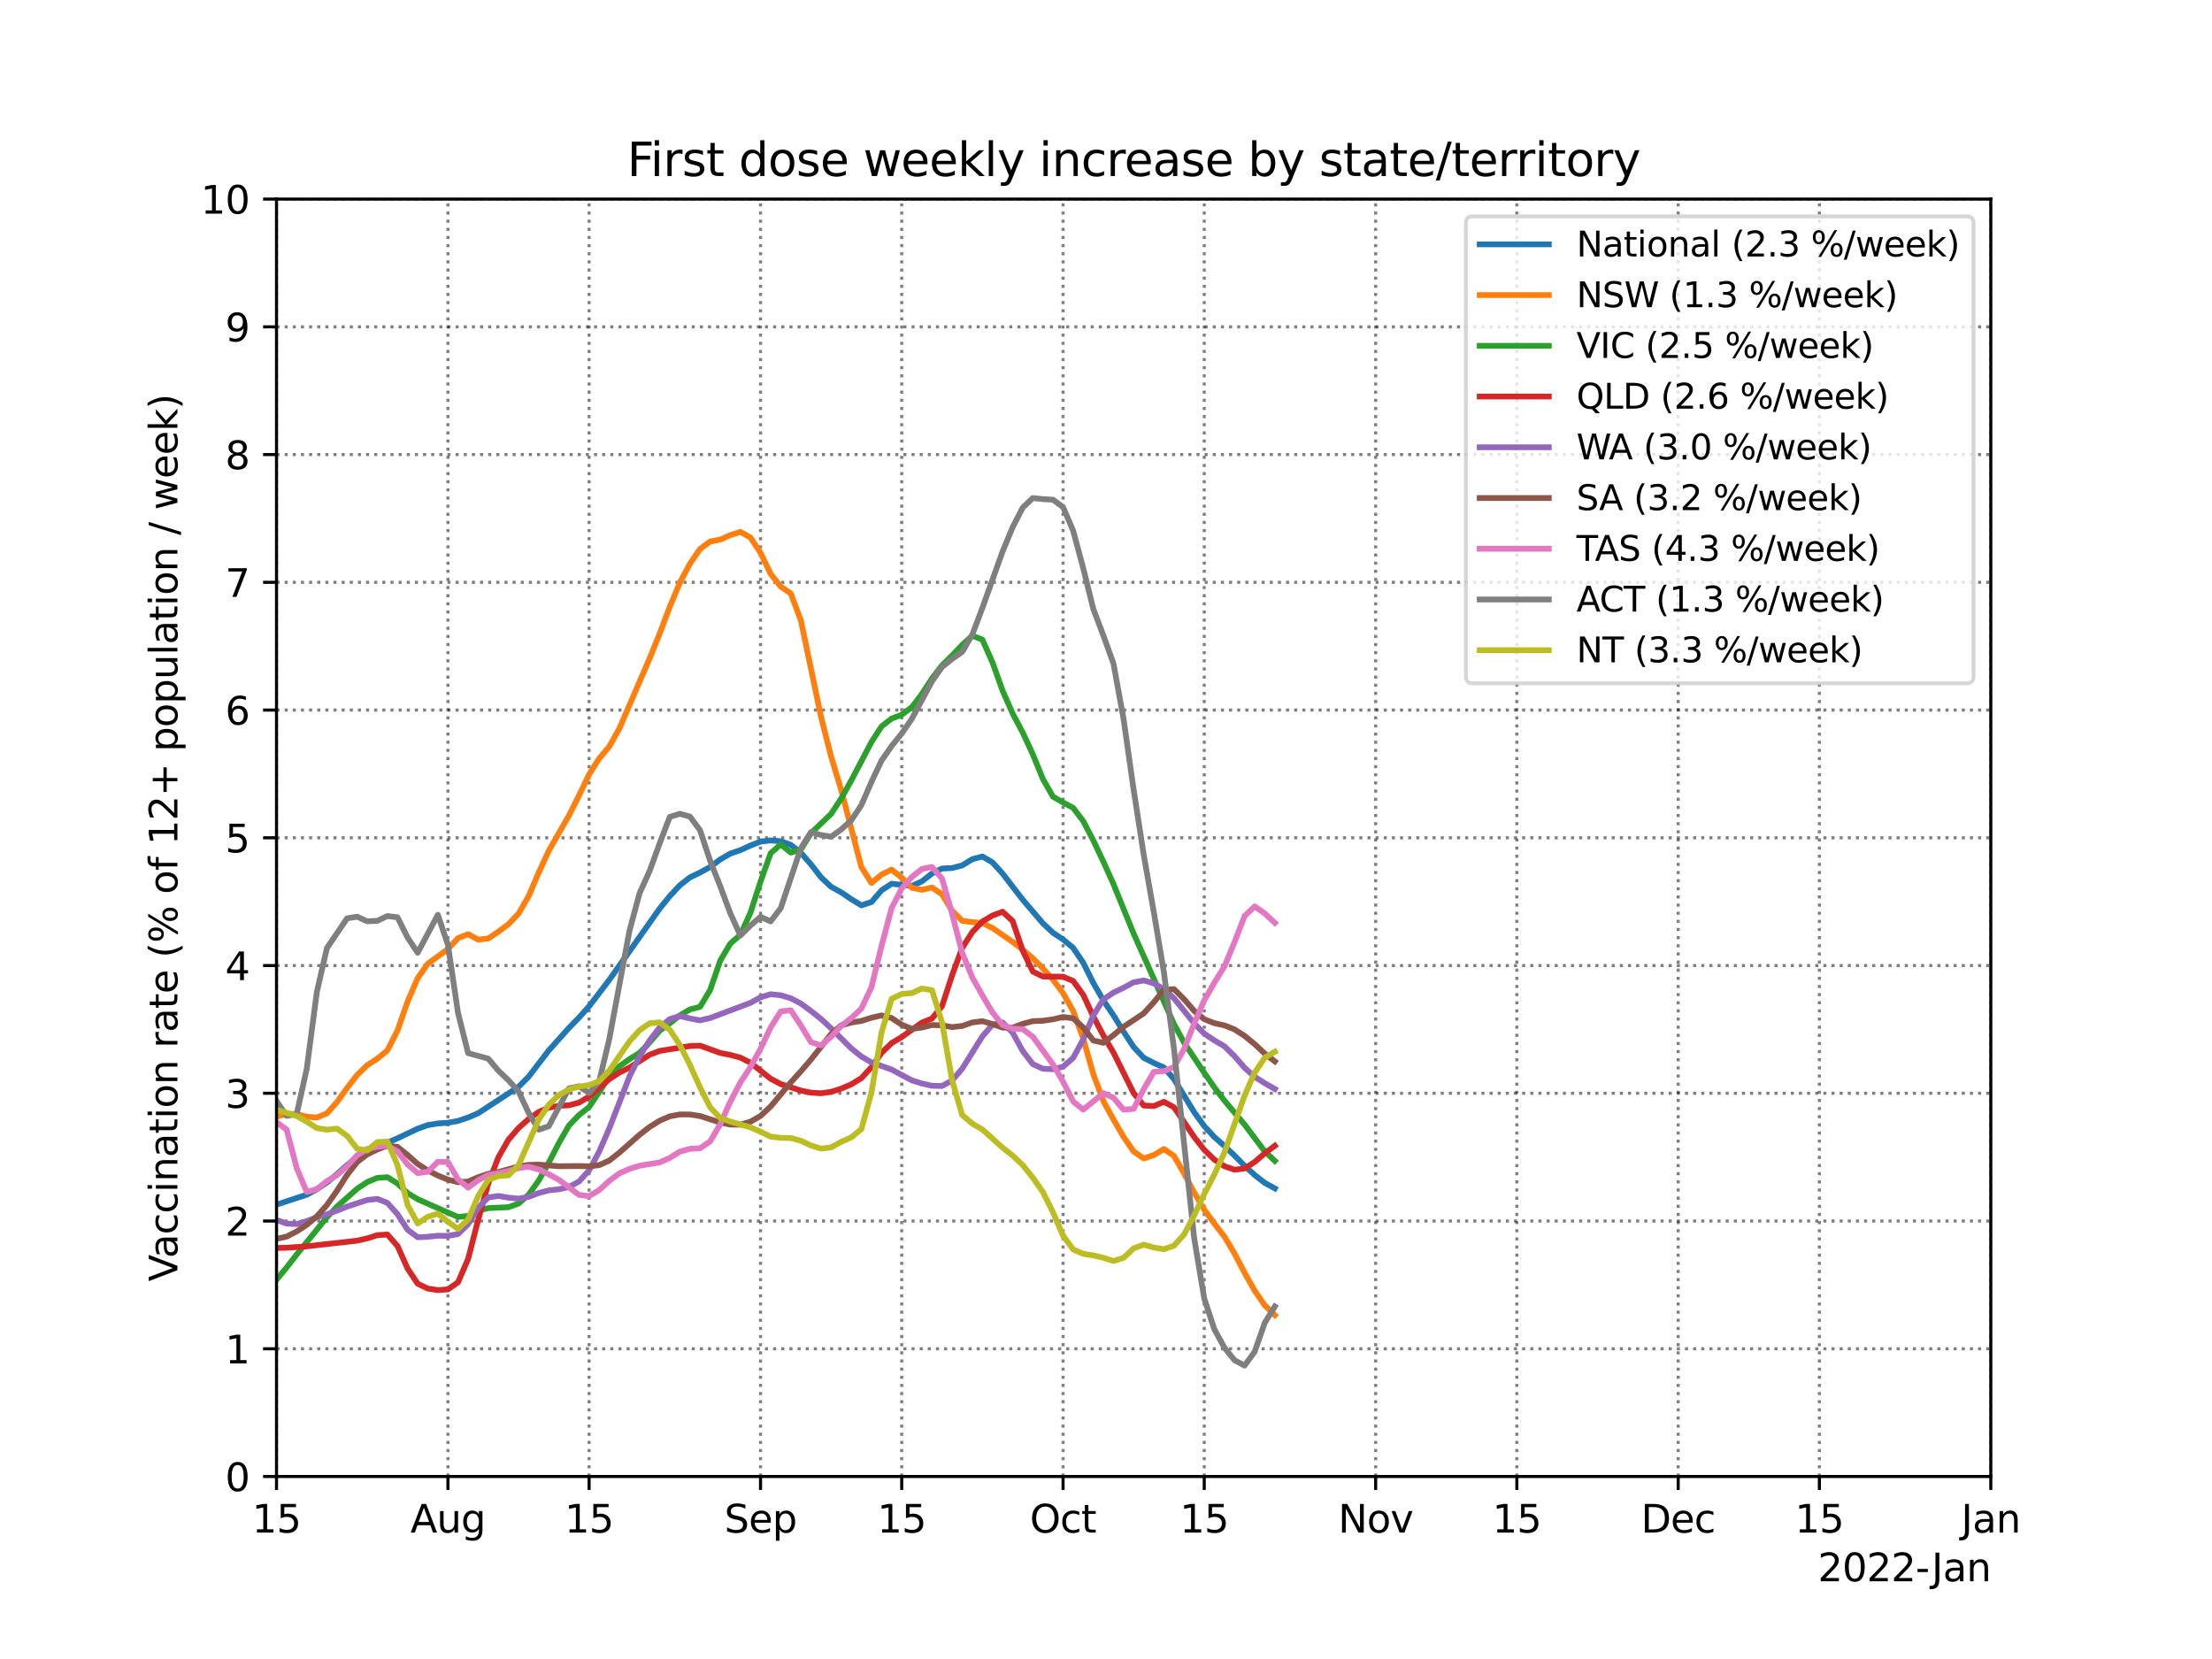 <?xml version="1.0" encoding="utf-8" standalone="no"?>
<!DOCTYPE svg PUBLIC "-//W3C//DTD SVG 1.1//EN"
  "http://www.w3.org/Graphics/SVG/1.1/DTD/svg11.dtd">
<svg height="432pt" version="1.1" viewBox="0 0 576 432" width="576pt" xmlns="http://www.w3.org/2000/svg" xmlns:xlink="http://www.w3.org/1999/xlink">
 <defs>
  <style type="text/css">*{stroke-linecap:butt;stroke-linejoin:round;}</style>
 </defs>
 <g id="figure_1">
  <g id="patch_1">
   <path d="M 0 432 
L 576 432 
L 576 0 
L 0 0 
z
" style="fill:#ffffff;"/>
  </g>
  <g id="axes_1">
   <g id="patch_2">
    <path d="M 72 384.48 
L 518.4 384.48 
L 518.4 51.84 
L 72 51.84 
z
" style="fill:#ffffff;"/>
   </g>
   <g id="matplotlib.axis_1">
    <g id="xtick_1">
     <g id="line2d_1">
      <path clip-path="url(#pe2d5afb101)" d="M 72 384.48 
L 72 51.84 
" style="fill:none;stroke:#000000;stroke-dasharray:0.8,1.32;stroke-dashoffset:0;stroke-opacity:0.5;stroke-width:0.8;"/>
     </g>
     <g id="line2d_2">
      <defs>
       <path d="M 0 0 
L 0 3.5 
" id="mc24fe30539" style="stroke:#000000;stroke-width:0.8;"/>
      </defs>
      <g>
       <use style="stroke:#000000;stroke-width:0.8;" x="72" xlink:href="#mc24fe30539" y="384.48"/>
      </g>
     </g>
     <g id="text_1">
      <!-- 15 -->
      <g transform="translate(65.638 399.078)scale(0.1 -0.1)">
       <defs>
        <path d="M 794 531 
L 1825 531 
L 1825 4091 
L 703 3866 
L 703 4441 
L 1819 4666 
L 2450 4666 
L 2450 531 
L 3481 531 
L 3481 0 
L 794 0 
L 794 531 
z
" id="DejaVuSans-31" transform="scale(0.016)"/>
        <path d="M 691 4666 
L 3169 4666 
L 3169 4134 
L 1269 4134 
L 1269 2991 
Q 1406 3038 1543 3061 
Q 1681 3084 1819 3084 
Q 2600 3084 3056 2656 
Q 3513 2228 3513 1497 
Q 3513 744 3044 326 
Q 2575 -91 1722 -91 
Q 1428 -91 1123 -41 
Q 819 9 494 109 
L 494 744 
Q 775 591 1075 516 
Q 1375 441 1709 441 
Q 2250 441 2565 725 
Q 2881 1009 2881 1497 
Q 2881 1984 2565 2268 
Q 2250 2553 1709 2553 
Q 1456 2553 1204 2497 
Q 953 2441 691 2322 
L 691 4666 
z
" id="DejaVuSans-35" transform="scale(0.016)"/>
       </defs>
       <use xlink:href="#DejaVuSans-31"/>
       <use x="63.623" xlink:href="#DejaVuSans-35"/>
      </g>
     </g>
    </g>
    <g id="xtick_2">
     <g id="line2d_3">
      <path clip-path="url(#pe2d5afb101)" d="M 116.64 384.48 
L 116.64 51.84 
" style="fill:none;stroke:#000000;stroke-dasharray:0.8,1.32;stroke-dashoffset:0;stroke-opacity:0.5;stroke-width:0.8;"/>
     </g>
     <g id="line2d_4">
      <g>
       <use style="stroke:#000000;stroke-width:0.8;" x="116.64" xlink:href="#mc24fe30539" y="384.48"/>
      </g>
     </g>
     <g id="text_2">
      <!-- Aug -->
      <g transform="translate(106.877 399.078)scale(0.1 -0.1)">
       <defs>
        <path d="M 2188 4044 
L 1331 1722 
L 3047 1722 
L 2188 4044 
z
M 1831 4666 
L 2547 4666 
L 4325 0 
L 3669 0 
L 3244 1197 
L 1141 1197 
L 716 0 
L 50 0 
L 1831 4666 
z
" id="DejaVuSans-41" transform="scale(0.016)"/>
        <path d="M 544 1381 
L 544 3500 
L 1119 3500 
L 1119 1403 
Q 1119 906 1312 657 
Q 1506 409 1894 409 
Q 2359 409 2629 706 
Q 2900 1003 2900 1516 
L 2900 3500 
L 3475 3500 
L 3475 0 
L 2900 0 
L 2900 538 
Q 2691 219 2414 64 
Q 2138 -91 1772 -91 
Q 1169 -91 856 284 
Q 544 659 544 1381 
z
M 1991 3584 
L 1991 3584 
z
" id="DejaVuSans-75" transform="scale(0.016)"/>
        <path d="M 2906 1791 
Q 2906 2416 2648 2759 
Q 2391 3103 1925 3103 
Q 1463 3103 1205 2759 
Q 947 2416 947 1791 
Q 947 1169 1205 825 
Q 1463 481 1925 481 
Q 2391 481 2648 825 
Q 2906 1169 2906 1791 
z
M 3481 434 
Q 3481 -459 3084 -895 
Q 2688 -1331 1869 -1331 
Q 1566 -1331 1297 -1286 
Q 1028 -1241 775 -1147 
L 775 -588 
Q 1028 -725 1275 -790 
Q 1522 -856 1778 -856 
Q 2344 -856 2625 -561 
Q 2906 -266 2906 331 
L 2906 616 
Q 2728 306 2450 153 
Q 2172 0 1784 0 
Q 1141 0 747 490 
Q 353 981 353 1791 
Q 353 2603 747 3093 
Q 1141 3584 1784 3584 
Q 2172 3584 2450 3431 
Q 2728 3278 2906 2969 
L 2906 3500 
L 3481 3500 
L 3481 434 
z
" id="DejaVuSans-67" transform="scale(0.016)"/>
       </defs>
       <use xlink:href="#DejaVuSans-41"/>
       <use x="68.408" xlink:href="#DejaVuSans-75"/>
       <use x="131.787" xlink:href="#DejaVuSans-67"/>
      </g>
     </g>
    </g>
    <g id="xtick_3">
     <g id="line2d_5">
      <path clip-path="url(#pe2d5afb101)" d="M 153.402 384.48 
L 153.402 51.84 
" style="fill:none;stroke:#000000;stroke-dasharray:0.8,1.32;stroke-dashoffset:0;stroke-opacity:0.5;stroke-width:0.8;"/>
     </g>
     <g id="line2d_6">
      <g>
       <use style="stroke:#000000;stroke-width:0.8;" x="153.402" xlink:href="#mc24fe30539" y="384.48"/>
      </g>
     </g>
     <g id="text_3">
      <!-- 15 -->
      <g transform="translate(147.04 399.078)scale(0.1 -0.1)">
       <use xlink:href="#DejaVuSans-31"/>
       <use x="63.623" xlink:href="#DejaVuSans-35"/>
      </g>
     </g>
    </g>
    <g id="xtick_4">
     <g id="line2d_7">
      <path clip-path="url(#pe2d5afb101)" d="M 198.042 384.48 
L 198.042 51.84 
" style="fill:none;stroke:#000000;stroke-dasharray:0.8,1.32;stroke-dashoffset:0;stroke-opacity:0.5;stroke-width:0.8;"/>
     </g>
     <g id="line2d_8">
      <g>
       <use style="stroke:#000000;stroke-width:0.8;" x="198.042" xlink:href="#mc24fe30539" y="384.48"/>
      </g>
     </g>
     <g id="text_4">
      <!-- Sep -->
      <g transform="translate(188.617 399.078)scale(0.1 -0.1)">
       <defs>
        <path d="M 3425 4513 
L 3425 3897 
Q 3066 4069 2747 4153 
Q 2428 4238 2131 4238 
Q 1616 4238 1336 4038 
Q 1056 3838 1056 3469 
Q 1056 3159 1242 3001 
Q 1428 2844 1947 2747 
L 2328 2669 
Q 3034 2534 3370 2195 
Q 3706 1856 3706 1288 
Q 3706 609 3251 259 
Q 2797 -91 1919 -91 
Q 1588 -91 1214 -16 
Q 841 59 441 206 
L 441 856 
Q 825 641 1194 531 
Q 1563 422 1919 422 
Q 2459 422 2753 634 
Q 3047 847 3047 1241 
Q 3047 1584 2836 1778 
Q 2625 1972 2144 2069 
L 1759 2144 
Q 1053 2284 737 2584 
Q 422 2884 422 3419 
Q 422 4038 858 4394 
Q 1294 4750 2059 4750 
Q 2388 4750 2728 4690 
Q 3069 4631 3425 4513 
z
" id="DejaVuSans-53" transform="scale(0.016)"/>
        <path d="M 3597 1894 
L 3597 1613 
L 953 1613 
Q 991 1019 1311 708 
Q 1631 397 2203 397 
Q 2534 397 2845 478 
Q 3156 559 3463 722 
L 3463 178 
Q 3153 47 2828 -22 
Q 2503 -91 2169 -91 
Q 1331 -91 842 396 
Q 353 884 353 1716 
Q 353 2575 817 3079 
Q 1281 3584 2069 3584 
Q 2775 3584 3186 3129 
Q 3597 2675 3597 1894 
z
M 3022 2063 
Q 3016 2534 2758 2815 
Q 2500 3097 2075 3097 
Q 1594 3097 1305 2825 
Q 1016 2553 972 2059 
L 3022 2063 
z
" id="DejaVuSans-65" transform="scale(0.016)"/>
        <path d="M 1159 525 
L 1159 -1331 
L 581 -1331 
L 581 3500 
L 1159 3500 
L 1159 2969 
Q 1341 3281 1617 3432 
Q 1894 3584 2278 3584 
Q 2916 3584 3314 3078 
Q 3713 2572 3713 1747 
Q 3713 922 3314 415 
Q 2916 -91 2278 -91 
Q 1894 -91 1617 61 
Q 1341 213 1159 525 
z
M 3116 1747 
Q 3116 2381 2855 2742 
Q 2594 3103 2138 3103 
Q 1681 3103 1420 2742 
Q 1159 2381 1159 1747 
Q 1159 1113 1420 752 
Q 1681 391 2138 391 
Q 2594 391 2855 752 
Q 3116 1113 3116 1747 
z
" id="DejaVuSans-70" transform="scale(0.016)"/>
       </defs>
       <use xlink:href="#DejaVuSans-53"/>
       <use x="63.477" xlink:href="#DejaVuSans-65"/>
       <use x="125" xlink:href="#DejaVuSans-70"/>
      </g>
     </g>
    </g>
    <g id="xtick_5">
     <g id="line2d_9">
      <path clip-path="url(#pe2d5afb101)" d="M 234.805 384.48 
L 234.805 51.84 
" style="fill:none;stroke:#000000;stroke-dasharray:0.8,1.32;stroke-dashoffset:0;stroke-opacity:0.5;stroke-width:0.8;"/>
     </g>
     <g id="line2d_10">
      <g>
       <use style="stroke:#000000;stroke-width:0.8;" x="234.805" xlink:href="#mc24fe30539" y="384.48"/>
      </g>
     </g>
     <g id="text_5">
      <!-- 15 -->
      <g transform="translate(228.442 399.078)scale(0.1 -0.1)">
       <use xlink:href="#DejaVuSans-31"/>
       <use x="63.623" xlink:href="#DejaVuSans-35"/>
      </g>
     </g>
    </g>
    <g id="xtick_6">
     <g id="line2d_11">
      <path clip-path="url(#pe2d5afb101)" d="M 276.819 384.48 
L 276.819 51.84 
" style="fill:none;stroke:#000000;stroke-dasharray:0.8,1.32;stroke-dashoffset:0;stroke-opacity:0.5;stroke-width:0.8;"/>
     </g>
     <g id="line2d_12">
      <g>
       <use style="stroke:#000000;stroke-width:0.8;" x="276.819" xlink:href="#mc24fe30539" y="384.48"/>
      </g>
     </g>
     <g id="text_6">
      <!-- Oct -->
      <g transform="translate(268.174 399.078)scale(0.1 -0.1)">
       <defs>
        <path d="M 2522 4238 
Q 1834 4238 1429 3725 
Q 1025 3213 1025 2328 
Q 1025 1447 1429 934 
Q 1834 422 2522 422 
Q 3209 422 3611 934 
Q 4013 1447 4013 2328 
Q 4013 3213 3611 3725 
Q 3209 4238 2522 4238 
z
M 2522 4750 
Q 3503 4750 4090 4092 
Q 4678 3434 4678 2328 
Q 4678 1225 4090 567 
Q 3503 -91 2522 -91 
Q 1538 -91 948 565 
Q 359 1222 359 2328 
Q 359 3434 948 4092 
Q 1538 4750 2522 4750 
z
" id="DejaVuSans-4f" transform="scale(0.016)"/>
        <path d="M 3122 3366 
L 3122 2828 
Q 2878 2963 2633 3030 
Q 2388 3097 2138 3097 
Q 1578 3097 1268 2742 
Q 959 2388 959 1747 
Q 959 1106 1268 751 
Q 1578 397 2138 397 
Q 2388 397 2633 464 
Q 2878 531 3122 666 
L 3122 134 
Q 2881 22 2623 -34 
Q 2366 -91 2075 -91 
Q 1284 -91 818 406 
Q 353 903 353 1747 
Q 353 2603 823 3093 
Q 1294 3584 2113 3584 
Q 2378 3584 2631 3529 
Q 2884 3475 3122 3366 
z
" id="DejaVuSans-63" transform="scale(0.016)"/>
        <path d="M 1172 4494 
L 1172 3500 
L 2356 3500 
L 2356 3053 
L 1172 3053 
L 1172 1153 
Q 1172 725 1289 603 
Q 1406 481 1766 481 
L 2356 481 
L 2356 0 
L 1766 0 
Q 1100 0 847 248 
Q 594 497 594 1153 
L 594 3053 
L 172 3053 
L 172 3500 
L 594 3500 
L 594 4494 
L 1172 4494 
z
" id="DejaVuSans-74" transform="scale(0.016)"/>
       </defs>
       <use xlink:href="#DejaVuSans-4f"/>
       <use x="78.711" xlink:href="#DejaVuSans-63"/>
       <use x="133.691" xlink:href="#DejaVuSans-74"/>
      </g>
     </g>
    </g>
    <g id="xtick_7">
     <g id="line2d_13">
      <path clip-path="url(#pe2d5afb101)" d="M 313.581 384.48 
L 313.581 51.84 
" style="fill:none;stroke:#000000;stroke-dasharray:0.8,1.32;stroke-dashoffset:0;stroke-opacity:0.5;stroke-width:0.8;"/>
     </g>
     <g id="line2d_14">
      <g>
       <use style="stroke:#000000;stroke-width:0.8;" x="313.581" xlink:href="#mc24fe30539" y="384.48"/>
      </g>
     </g>
     <g id="text_7">
      <!-- 15 -->
      <g transform="translate(307.219 399.078)scale(0.1 -0.1)">
       <use xlink:href="#DejaVuSans-31"/>
       <use x="63.623" xlink:href="#DejaVuSans-35"/>
      </g>
     </g>
    </g>
    <g id="xtick_8">
     <g id="line2d_15">
      <path clip-path="url(#pe2d5afb101)" d="M 358.221 384.48 
L 358.221 51.84 
" style="fill:none;stroke:#000000;stroke-dasharray:0.8,1.32;stroke-dashoffset:0;stroke-opacity:0.5;stroke-width:0.8;"/>
     </g>
     <g id="line2d_16">
      <g>
       <use style="stroke:#000000;stroke-width:0.8;" x="358.221" xlink:href="#mc24fe30539" y="384.48"/>
      </g>
     </g>
     <g id="text_8">
      <!-- Nov -->
      <g transform="translate(348.462 399.078)scale(0.1 -0.1)">
       <defs>
        <path d="M 628 4666 
L 1478 4666 
L 3547 763 
L 3547 4666 
L 4159 4666 
L 4159 0 
L 3309 0 
L 1241 3903 
L 1241 0 
L 628 0 
L 628 4666 
z
" id="DejaVuSans-4e" transform="scale(0.016)"/>
        <path d="M 1959 3097 
Q 1497 3097 1228 2736 
Q 959 2375 959 1747 
Q 959 1119 1226 758 
Q 1494 397 1959 397 
Q 2419 397 2687 759 
Q 2956 1122 2956 1747 
Q 2956 2369 2687 2733 
Q 2419 3097 1959 3097 
z
M 1959 3584 
Q 2709 3584 3137 3096 
Q 3566 2609 3566 1747 
Q 3566 888 3137 398 
Q 2709 -91 1959 -91 
Q 1206 -91 779 398 
Q 353 888 353 1747 
Q 353 2609 779 3096 
Q 1206 3584 1959 3584 
z
" id="DejaVuSans-6f" transform="scale(0.016)"/>
        <path d="M 191 3500 
L 800 3500 
L 1894 563 
L 2988 3500 
L 3597 3500 
L 2284 0 
L 1503 0 
L 191 3500 
z
" id="DejaVuSans-76" transform="scale(0.016)"/>
       </defs>
       <use xlink:href="#DejaVuSans-4e"/>
       <use x="74.805" xlink:href="#DejaVuSans-6f"/>
       <use x="135.986" xlink:href="#DejaVuSans-76"/>
      </g>
     </g>
    </g>
    <g id="xtick_9">
     <g id="line2d_17">
      <path clip-path="url(#pe2d5afb101)" d="M 394.984 384.48 
L 394.984 51.84 
" style="fill:none;stroke:#000000;stroke-dasharray:0.8,1.32;stroke-dashoffset:0;stroke-opacity:0.5;stroke-width:0.8;"/>
     </g>
     <g id="line2d_18">
      <g>
       <use style="stroke:#000000;stroke-width:0.8;" x="394.984" xlink:href="#mc24fe30539" y="384.48"/>
      </g>
     </g>
     <g id="text_9">
      <!-- 15 -->
      <g transform="translate(388.621 399.078)scale(0.1 -0.1)">
       <use xlink:href="#DejaVuSans-31"/>
       <use x="63.623" xlink:href="#DejaVuSans-35"/>
      </g>
     </g>
    </g>
    <g id="xtick_10">
     <g id="line2d_19">
      <path clip-path="url(#pe2d5afb101)" d="M 436.998 384.48 
L 436.998 51.84 
" style="fill:none;stroke:#000000;stroke-dasharray:0.8,1.32;stroke-dashoffset:0;stroke-opacity:0.5;stroke-width:0.8;"/>
     </g>
     <g id="line2d_20">
      <g>
       <use style="stroke:#000000;stroke-width:0.8;" x="436.998" xlink:href="#mc24fe30539" y="384.48"/>
      </g>
     </g>
     <g id="text_10">
      <!-- Dec -->
      <g transform="translate(427.322 399.078)scale(0.1 -0.1)">
       <defs>
        <path d="M 1259 4147 
L 1259 519 
L 2022 519 
Q 2988 519 3436 956 
Q 3884 1394 3884 2338 
Q 3884 3275 3436 3711 
Q 2988 4147 2022 4147 
L 1259 4147 
z
M 628 4666 
L 1925 4666 
Q 3281 4666 3915 4102 
Q 4550 3538 4550 2338 
Q 4550 1131 3912 565 
Q 3275 0 1925 0 
L 628 0 
L 628 4666 
z
" id="DejaVuSans-44" transform="scale(0.016)"/>
       </defs>
       <use xlink:href="#DejaVuSans-44"/>
       <use x="77.002" xlink:href="#DejaVuSans-65"/>
       <use x="138.525" xlink:href="#DejaVuSans-63"/>
      </g>
     </g>
    </g>
    <g id="xtick_11">
     <g id="line2d_21">
      <path clip-path="url(#pe2d5afb101)" d="M 473.76 384.48 
L 473.76 51.84 
" style="fill:none;stroke:#000000;stroke-dasharray:0.8,1.32;stroke-dashoffset:0;stroke-opacity:0.5;stroke-width:0.8;"/>
     </g>
     <g id="line2d_22">
      <g>
       <use style="stroke:#000000;stroke-width:0.8;" x="473.76" xlink:href="#mc24fe30539" y="384.48"/>
      </g>
     </g>
     <g id="text_11">
      <!-- 15 -->
      <g transform="translate(467.397 399.078)scale(0.1 -0.1)">
       <use xlink:href="#DejaVuSans-31"/>
       <use x="63.623" xlink:href="#DejaVuSans-35"/>
      </g>
     </g>
    </g>
    <g id="xtick_12">
     <g id="line2d_23">
      <path clip-path="url(#pe2d5afb101)" d="M 518.4 384.48 
L 518.4 51.84 
" style="fill:none;stroke:#000000;stroke-dasharray:0.8,1.32;stroke-dashoffset:0;stroke-opacity:0.5;stroke-width:0.8;"/>
     </g>
     <g id="line2d_24">
      <g>
       <use style="stroke:#000000;stroke-width:0.8;" x="518.4" xlink:href="#mc24fe30539" y="384.48"/>
      </g>
     </g>
     <g id="text_12">
      <!-- Jan -->
      <g transform="translate(510.692 399.078)scale(0.1 -0.1)">
       <defs>
        <path d="M 628 4666 
L 1259 4666 
L 1259 325 
Q 1259 -519 939 -900 
Q 619 -1281 -91 -1281 
L -331 -1281 
L -331 -750 
L -134 -750 
Q 284 -750 456 -515 
Q 628 -281 628 325 
L 628 4666 
z
" id="DejaVuSans-4a" transform="scale(0.016)"/>
        <path d="M 2194 1759 
Q 1497 1759 1228 1600 
Q 959 1441 959 1056 
Q 959 750 1161 570 
Q 1363 391 1709 391 
Q 2188 391 2477 730 
Q 2766 1069 2766 1631 
L 2766 1759 
L 2194 1759 
z
M 3341 1997 
L 3341 0 
L 2766 0 
L 2766 531 
Q 2569 213 2275 61 
Q 1981 -91 1556 -91 
Q 1019 -91 701 211 
Q 384 513 384 1019 
Q 384 1609 779 1909 
Q 1175 2209 1959 2209 
L 2766 2209 
L 2766 2266 
Q 2766 2663 2505 2880 
Q 2244 3097 1772 3097 
Q 1472 3097 1187 3025 
Q 903 2953 641 2809 
L 641 3341 
Q 956 3463 1253 3523 
Q 1550 3584 1831 3584 
Q 2591 3584 2966 3190 
Q 3341 2797 3341 1997 
z
" id="DejaVuSans-61" transform="scale(0.016)"/>
        <path d="M 3513 2113 
L 3513 0 
L 2938 0 
L 2938 2094 
Q 2938 2591 2744 2837 
Q 2550 3084 2163 3084 
Q 1697 3084 1428 2787 
Q 1159 2491 1159 1978 
L 1159 0 
L 581 0 
L 581 3500 
L 1159 3500 
L 1159 2956 
Q 1366 3272 1645 3428 
Q 1925 3584 2291 3584 
Q 2894 3584 3203 3211 
Q 3513 2838 3513 2113 
z
" id="DejaVuSans-6e" transform="scale(0.016)"/>
       </defs>
       <use xlink:href="#DejaVuSans-4a"/>
       <use x="29.492" xlink:href="#DejaVuSans-61"/>
       <use x="90.771" xlink:href="#DejaVuSans-6e"/>
      </g>
     </g>
    </g>
    <g id="text_13">
     <!-- 2022-Jan -->
     <g transform="translate(473.364 411.757)scale(0.1 -0.1)">
      <defs>
       <path d="M 1228 531 
L 3431 531 
L 3431 0 
L 469 0 
L 469 531 
Q 828 903 1448 1529 
Q 2069 2156 2228 2338 
Q 2531 2678 2651 2914 
Q 2772 3150 2772 3378 
Q 2772 3750 2511 3984 
Q 2250 4219 1831 4219 
Q 1534 4219 1204 4116 
Q 875 4013 500 3803 
L 500 4441 
Q 881 4594 1212 4672 
Q 1544 4750 1819 4750 
Q 2544 4750 2975 4387 
Q 3406 4025 3406 3419 
Q 3406 3131 3298 2873 
Q 3191 2616 2906 2266 
Q 2828 2175 2409 1742 
Q 1991 1309 1228 531 
z
" id="DejaVuSans-32" transform="scale(0.016)"/>
       <path d="M 2034 4250 
Q 1547 4250 1301 3770 
Q 1056 3291 1056 2328 
Q 1056 1369 1301 889 
Q 1547 409 2034 409 
Q 2525 409 2770 889 
Q 3016 1369 3016 2328 
Q 3016 3291 2770 3770 
Q 2525 4250 2034 4250 
z
M 2034 4750 
Q 2819 4750 3233 4129 
Q 3647 3509 3647 2328 
Q 3647 1150 3233 529 
Q 2819 -91 2034 -91 
Q 1250 -91 836 529 
Q 422 1150 422 2328 
Q 422 3509 836 4129 
Q 1250 4750 2034 4750 
z
" id="DejaVuSans-30" transform="scale(0.016)"/>
       <path d="M 313 2009 
L 1997 2009 
L 1997 1497 
L 313 1497 
L 313 2009 
z
" id="DejaVuSans-2d" transform="scale(0.016)"/>
      </defs>
      <use xlink:href="#DejaVuSans-32"/>
      <use x="63.623" xlink:href="#DejaVuSans-30"/>
      <use x="127.246" xlink:href="#DejaVuSans-32"/>
      <use x="190.869" xlink:href="#DejaVuSans-32"/>
      <use x="254.492" xlink:href="#DejaVuSans-2d"/>
      <use x="296.201" xlink:href="#DejaVuSans-4a"/>
      <use x="325.693" xlink:href="#DejaVuSans-61"/>
      <use x="386.973" xlink:href="#DejaVuSans-6e"/>
     </g>
    </g>
   </g>
   <g id="matplotlib.axis_2">
    <g id="ytick_1">
     <g id="line2d_25">
      <path clip-path="url(#pe2d5afb101)" d="M 72 384.48 
L 518.4 384.48 
" style="fill:none;stroke:#000000;stroke-dasharray:0.8,1.32;stroke-dashoffset:0;stroke-opacity:0.5;stroke-width:0.8;"/>
     </g>
     <g id="line2d_26">
      <defs>
       <path d="M 0 0 
L -3.5 0 
" id="m731ed311e2" style="stroke:#000000;stroke-width:0.8;"/>
      </defs>
      <g>
       <use style="stroke:#000000;stroke-width:0.8;" x="72" xlink:href="#m731ed311e2" y="384.48"/>
      </g>
     </g>
     <g id="text_14">
      <!-- 0 -->
      <g transform="translate(58.638 388.279)scale(0.1 -0.1)">
       <use xlink:href="#DejaVuSans-30"/>
      </g>
     </g>
    </g>
    <g id="ytick_2">
     <g id="line2d_27">
      <path clip-path="url(#pe2d5afb101)" d="M 72 351.216 
L 518.4 351.216 
" style="fill:none;stroke:#000000;stroke-dasharray:0.8,1.32;stroke-dashoffset:0;stroke-opacity:0.5;stroke-width:0.8;"/>
     </g>
     <g id="line2d_28">
      <g>
       <use style="stroke:#000000;stroke-width:0.8;" x="72" xlink:href="#m731ed311e2" y="351.216"/>
      </g>
     </g>
     <g id="text_15">
      <!-- 1 -->
      <g transform="translate(58.638 355.015)scale(0.1 -0.1)">
       <use xlink:href="#DejaVuSans-31"/>
      </g>
     </g>
    </g>
    <g id="ytick_3">
     <g id="line2d_29">
      <path clip-path="url(#pe2d5afb101)" d="M 72 317.952 
L 518.4 317.952 
" style="fill:none;stroke:#000000;stroke-dasharray:0.8,1.32;stroke-dashoffset:0;stroke-opacity:0.5;stroke-width:0.8;"/>
     </g>
     <g id="line2d_30">
      <g>
       <use style="stroke:#000000;stroke-width:0.8;" x="72" xlink:href="#m731ed311e2" y="317.952"/>
      </g>
     </g>
     <g id="text_16">
      <!-- 2 -->
      <g transform="translate(58.638 321.751)scale(0.1 -0.1)">
       <use xlink:href="#DejaVuSans-32"/>
      </g>
     </g>
    </g>
    <g id="ytick_4">
     <g id="line2d_31">
      <path clip-path="url(#pe2d5afb101)" d="M 72 284.688 
L 518.4 284.688 
" style="fill:none;stroke:#000000;stroke-dasharray:0.8,1.32;stroke-dashoffset:0;stroke-opacity:0.5;stroke-width:0.8;"/>
     </g>
     <g id="line2d_32">
      <g>
       <use style="stroke:#000000;stroke-width:0.8;" x="72" xlink:href="#m731ed311e2" y="284.688"/>
      </g>
     </g>
     <g id="text_17">
      <!-- 3 -->
      <g transform="translate(58.638 288.487)scale(0.1 -0.1)">
       <defs>
        <path d="M 2597 2516 
Q 3050 2419 3304 2112 
Q 3559 1806 3559 1356 
Q 3559 666 3084 287 
Q 2609 -91 1734 -91 
Q 1441 -91 1130 -33 
Q 819 25 488 141 
L 488 750 
Q 750 597 1062 519 
Q 1375 441 1716 441 
Q 2309 441 2620 675 
Q 2931 909 2931 1356 
Q 2931 1769 2642 2001 
Q 2353 2234 1838 2234 
L 1294 2234 
L 1294 2753 
L 1863 2753 
Q 2328 2753 2575 2939 
Q 2822 3125 2822 3475 
Q 2822 3834 2567 4026 
Q 2313 4219 1838 4219 
Q 1578 4219 1281 4162 
Q 984 4106 628 3988 
L 628 4550 
Q 988 4650 1302 4700 
Q 1616 4750 1894 4750 
Q 2613 4750 3031 4423 
Q 3450 4097 3450 3541 
Q 3450 3153 3228 2886 
Q 3006 2619 2597 2516 
z
" id="DejaVuSans-33" transform="scale(0.016)"/>
       </defs>
       <use xlink:href="#DejaVuSans-33"/>
      </g>
     </g>
    </g>
    <g id="ytick_5">
     <g id="line2d_33">
      <path clip-path="url(#pe2d5afb101)" d="M 72 251.424 
L 518.4 251.424 
" style="fill:none;stroke:#000000;stroke-dasharray:0.8,1.32;stroke-dashoffset:0;stroke-opacity:0.5;stroke-width:0.8;"/>
     </g>
     <g id="line2d_34">
      <g>
       <use style="stroke:#000000;stroke-width:0.8;" x="72" xlink:href="#m731ed311e2" y="251.424"/>
      </g>
     </g>
     <g id="text_18">
      <!-- 4 -->
      <g transform="translate(58.638 255.223)scale(0.1 -0.1)">
       <defs>
        <path d="M 2419 4116 
L 825 1625 
L 2419 1625 
L 2419 4116 
z
M 2253 4666 
L 3047 4666 
L 3047 1625 
L 3713 1625 
L 3713 1100 
L 3047 1100 
L 3047 0 
L 2419 0 
L 2419 1100 
L 313 1100 
L 313 1709 
L 2253 4666 
z
" id="DejaVuSans-34" transform="scale(0.016)"/>
       </defs>
       <use xlink:href="#DejaVuSans-34"/>
      </g>
     </g>
    </g>
    <g id="ytick_6">
     <g id="line2d_35">
      <path clip-path="url(#pe2d5afb101)" d="M 72 218.16 
L 518.4 218.16 
" style="fill:none;stroke:#000000;stroke-dasharray:0.8,1.32;stroke-dashoffset:0;stroke-opacity:0.5;stroke-width:0.8;"/>
     </g>
     <g id="line2d_36">
      <g>
       <use style="stroke:#000000;stroke-width:0.8;" x="72" xlink:href="#m731ed311e2" y="218.16"/>
      </g>
     </g>
     <g id="text_19">
      <!-- 5 -->
      <g transform="translate(58.638 221.959)scale(0.1 -0.1)">
       <use xlink:href="#DejaVuSans-35"/>
      </g>
     </g>
    </g>
    <g id="ytick_7">
     <g id="line2d_37">
      <path clip-path="url(#pe2d5afb101)" d="M 72 184.896 
L 518.4 184.896 
" style="fill:none;stroke:#000000;stroke-dasharray:0.8,1.32;stroke-dashoffset:0;stroke-opacity:0.5;stroke-width:0.8;"/>
     </g>
     <g id="line2d_38">
      <g>
       <use style="stroke:#000000;stroke-width:0.8;" x="72" xlink:href="#m731ed311e2" y="184.896"/>
      </g>
     </g>
     <g id="text_20">
      <!-- 6 -->
      <g transform="translate(58.638 188.695)scale(0.1 -0.1)">
       <defs>
        <path d="M 2113 2584 
Q 1688 2584 1439 2293 
Q 1191 2003 1191 1497 
Q 1191 994 1439 701 
Q 1688 409 2113 409 
Q 2538 409 2786 701 
Q 3034 994 3034 1497 
Q 3034 2003 2786 2293 
Q 2538 2584 2113 2584 
z
M 3366 4563 
L 3366 3988 
Q 3128 4100 2886 4159 
Q 2644 4219 2406 4219 
Q 1781 4219 1451 3797 
Q 1122 3375 1075 2522 
Q 1259 2794 1537 2939 
Q 1816 3084 2150 3084 
Q 2853 3084 3261 2657 
Q 3669 2231 3669 1497 
Q 3669 778 3244 343 
Q 2819 -91 2113 -91 
Q 1303 -91 875 529 
Q 447 1150 447 2328 
Q 447 3434 972 4092 
Q 1497 4750 2381 4750 
Q 2619 4750 2861 4703 
Q 3103 4656 3366 4563 
z
" id="DejaVuSans-36" transform="scale(0.016)"/>
       </defs>
       <use xlink:href="#DejaVuSans-36"/>
      </g>
     </g>
    </g>
    <g id="ytick_8">
     <g id="line2d_39">
      <path clip-path="url(#pe2d5afb101)" d="M 72 151.632 
L 518.4 151.632 
" style="fill:none;stroke:#000000;stroke-dasharray:0.8,1.32;stroke-dashoffset:0;stroke-opacity:0.5;stroke-width:0.8;"/>
     </g>
     <g id="line2d_40">
      <g>
       <use style="stroke:#000000;stroke-width:0.8;" x="72" xlink:href="#m731ed311e2" y="151.632"/>
      </g>
     </g>
     <g id="text_21">
      <!-- 7 -->
      <g transform="translate(58.638 155.431)scale(0.1 -0.1)">
       <defs>
        <path d="M 525 4666 
L 3525 4666 
L 3525 4397 
L 1831 0 
L 1172 0 
L 2766 4134 
L 525 4134 
L 525 4666 
z
" id="DejaVuSans-37" transform="scale(0.016)"/>
       </defs>
       <use xlink:href="#DejaVuSans-37"/>
      </g>
     </g>
    </g>
    <g id="ytick_9">
     <g id="line2d_41">
      <path clip-path="url(#pe2d5afb101)" d="M 72 118.368 
L 518.4 118.368 
" style="fill:none;stroke:#000000;stroke-dasharray:0.8,1.32;stroke-dashoffset:0;stroke-opacity:0.5;stroke-width:0.8;"/>
     </g>
     <g id="line2d_42">
      <g>
       <use style="stroke:#000000;stroke-width:0.8;" x="72" xlink:href="#m731ed311e2" y="118.368"/>
      </g>
     </g>
     <g id="text_22">
      <!-- 8 -->
      <g transform="translate(58.638 122.167)scale(0.1 -0.1)">
       <defs>
        <path d="M 2034 2216 
Q 1584 2216 1326 1975 
Q 1069 1734 1069 1313 
Q 1069 891 1326 650 
Q 1584 409 2034 409 
Q 2484 409 2743 651 
Q 3003 894 3003 1313 
Q 3003 1734 2745 1975 
Q 2488 2216 2034 2216 
z
M 1403 2484 
Q 997 2584 770 2862 
Q 544 3141 544 3541 
Q 544 4100 942 4425 
Q 1341 4750 2034 4750 
Q 2731 4750 3128 4425 
Q 3525 4100 3525 3541 
Q 3525 3141 3298 2862 
Q 3072 2584 2669 2484 
Q 3125 2378 3379 2068 
Q 3634 1759 3634 1313 
Q 3634 634 3220 271 
Q 2806 -91 2034 -91 
Q 1263 -91 848 271 
Q 434 634 434 1313 
Q 434 1759 690 2068 
Q 947 2378 1403 2484 
z
M 1172 3481 
Q 1172 3119 1398 2916 
Q 1625 2713 2034 2713 
Q 2441 2713 2670 2916 
Q 2900 3119 2900 3481 
Q 2900 3844 2670 4047 
Q 2441 4250 2034 4250 
Q 1625 4250 1398 4047 
Q 1172 3844 1172 3481 
z
" id="DejaVuSans-38" transform="scale(0.016)"/>
       </defs>
       <use xlink:href="#DejaVuSans-38"/>
      </g>
     </g>
    </g>
    <g id="ytick_10">
     <g id="line2d_43">
      <path clip-path="url(#pe2d5afb101)" d="M 72 85.104 
L 518.4 85.104 
" style="fill:none;stroke:#000000;stroke-dasharray:0.8,1.32;stroke-dashoffset:0;stroke-opacity:0.5;stroke-width:0.8;"/>
     </g>
     <g id="line2d_44">
      <g>
       <use style="stroke:#000000;stroke-width:0.8;" x="72" xlink:href="#m731ed311e2" y="85.104"/>
      </g>
     </g>
     <g id="text_23">
      <!-- 9 -->
      <g transform="translate(58.638 88.903)scale(0.1 -0.1)">
       <defs>
        <path d="M 703 97 
L 703 672 
Q 941 559 1184 500 
Q 1428 441 1663 441 
Q 2288 441 2617 861 
Q 2947 1281 2994 2138 
Q 2813 1869 2534 1725 
Q 2256 1581 1919 1581 
Q 1219 1581 811 2004 
Q 403 2428 403 3163 
Q 403 3881 828 4315 
Q 1253 4750 1959 4750 
Q 2769 4750 3195 4129 
Q 3622 3509 3622 2328 
Q 3622 1225 3098 567 
Q 2575 -91 1691 -91 
Q 1453 -91 1209 -44 
Q 966 3 703 97 
z
M 1959 2075 
Q 2384 2075 2632 2365 
Q 2881 2656 2881 3163 
Q 2881 3666 2632 3958 
Q 2384 4250 1959 4250 
Q 1534 4250 1286 3958 
Q 1038 3666 1038 3163 
Q 1038 2656 1286 2365 
Q 1534 2075 1959 2075 
z
" id="DejaVuSans-39" transform="scale(0.016)"/>
       </defs>
       <use xlink:href="#DejaVuSans-39"/>
      </g>
     </g>
    </g>
    <g id="ytick_11">
     <g id="line2d_45">
      <path clip-path="url(#pe2d5afb101)" d="M 72 51.84 
L 518.4 51.84 
" style="fill:none;stroke:#000000;stroke-dasharray:0.8,1.32;stroke-dashoffset:0;stroke-opacity:0.5;stroke-width:0.8;"/>
     </g>
     <g id="line2d_46">
      <g>
       <use style="stroke:#000000;stroke-width:0.8;" x="72" xlink:href="#m731ed311e2" y="51.84"/>
      </g>
     </g>
     <g id="text_24">
      <!-- 10 -->
      <g transform="translate(52.275 55.639)scale(0.1 -0.1)">
       <use xlink:href="#DejaVuSans-31"/>
       <use x="63.623" xlink:href="#DejaVuSans-30"/>
      </g>
     </g>
    </g>
    <g id="text_25">
     <!-- Vaccination rate (% of 12+ population / week) -->
     <g transform="translate(46.195 333.687)rotate(-90)scale(0.1 -0.1)">
      <defs>
       <path d="M 1831 0 
L 50 4666 
L 709 4666 
L 2188 738 
L 3669 4666 
L 4325 4666 
L 2547 0 
L 1831 0 
z
" id="DejaVuSans-56" transform="scale(0.016)"/>
       <path d="M 603 3500 
L 1178 3500 
L 1178 0 
L 603 0 
L 603 3500 
z
M 603 4863 
L 1178 4863 
L 1178 4134 
L 603 4134 
L 603 4863 
z
" id="DejaVuSans-69" transform="scale(0.016)"/>
       <path id="DejaVuSans-20" transform="scale(0.016)"/>
       <path d="M 2631 2963 
Q 2534 3019 2420 3045 
Q 2306 3072 2169 3072 
Q 1681 3072 1420 2755 
Q 1159 2438 1159 1844 
L 1159 0 
L 581 0 
L 581 3500 
L 1159 3500 
L 1159 2956 
Q 1341 3275 1631 3429 
Q 1922 3584 2338 3584 
Q 2397 3584 2469 3576 
Q 2541 3569 2628 3553 
L 2631 2963 
z
" id="DejaVuSans-72" transform="scale(0.016)"/>
       <path d="M 1984 4856 
Q 1566 4138 1362 3434 
Q 1159 2731 1159 2009 
Q 1159 1288 1364 580 
Q 1569 -128 1984 -844 
L 1484 -844 
Q 1016 -109 783 600 
Q 550 1309 550 2009 
Q 550 2706 781 3412 
Q 1013 4119 1484 4856 
L 1984 4856 
z
" id="DejaVuSans-28" transform="scale(0.016)"/>
       <path d="M 4653 2053 
Q 4381 2053 4226 1822 
Q 4072 1591 4072 1178 
Q 4072 772 4226 539 
Q 4381 306 4653 306 
Q 4919 306 5073 539 
Q 5228 772 5228 1178 
Q 5228 1588 5073 1820 
Q 4919 2053 4653 2053 
z
M 4653 2450 
Q 5147 2450 5437 2106 
Q 5728 1763 5728 1178 
Q 5728 594 5436 251 
Q 5144 -91 4653 -91 
Q 4153 -91 3862 251 
Q 3572 594 3572 1178 
Q 3572 1766 3864 2108 
Q 4156 2450 4653 2450 
z
M 1428 4353 
Q 1159 4353 1004 4120 
Q 850 3888 850 3481 
Q 850 3069 1003 2837 
Q 1156 2606 1428 2606 
Q 1700 2606 1854 2837 
Q 2009 3069 2009 3481 
Q 2009 3884 1853 4118 
Q 1697 4353 1428 4353 
z
M 4250 4750 
L 4750 4750 
L 1831 -91 
L 1331 -91 
L 4250 4750 
z
M 1428 4750 
Q 1922 4750 2215 4408 
Q 2509 4066 2509 3481 
Q 2509 2891 2217 2550 
Q 1925 2209 1428 2209 
Q 931 2209 642 2551 
Q 353 2894 353 3481 
Q 353 4063 643 4406 
Q 934 4750 1428 4750 
z
" id="DejaVuSans-25" transform="scale(0.016)"/>
       <path d="M 2375 4863 
L 2375 4384 
L 1825 4384 
Q 1516 4384 1395 4259 
Q 1275 4134 1275 3809 
L 1275 3500 
L 2222 3500 
L 2222 3053 
L 1275 3053 
L 1275 0 
L 697 0 
L 697 3053 
L 147 3053 
L 147 3500 
L 697 3500 
L 697 3744 
Q 697 4328 969 4595 
Q 1241 4863 1831 4863 
L 2375 4863 
z
" id="DejaVuSans-66" transform="scale(0.016)"/>
       <path d="M 2944 4013 
L 2944 2272 
L 4684 2272 
L 4684 1741 
L 2944 1741 
L 2944 0 
L 2419 0 
L 2419 1741 
L 678 1741 
L 678 2272 
L 2419 2272 
L 2419 4013 
L 2944 4013 
z
" id="DejaVuSans-2b" transform="scale(0.016)"/>
       <path d="M 603 4863 
L 1178 4863 
L 1178 0 
L 603 0 
L 603 4863 
z
" id="DejaVuSans-6c" transform="scale(0.016)"/>
       <path d="M 1625 4666 
L 2156 4666 
L 531 -594 
L 0 -594 
L 1625 4666 
z
" id="DejaVuSans-2f" transform="scale(0.016)"/>
       <path d="M 269 3500 
L 844 3500 
L 1563 769 
L 2278 3500 
L 2956 3500 
L 3675 769 
L 4391 3500 
L 4966 3500 
L 4050 0 
L 3372 0 
L 2619 2869 
L 1863 0 
L 1184 0 
L 269 3500 
z
" id="DejaVuSans-77" transform="scale(0.016)"/>
       <path d="M 581 4863 
L 1159 4863 
L 1159 1991 
L 2875 3500 
L 3609 3500 
L 1753 1863 
L 3688 0 
L 2938 0 
L 1159 1709 
L 1159 0 
L 581 0 
L 581 4863 
z
" id="DejaVuSans-6b" transform="scale(0.016)"/>
       <path d="M 513 4856 
L 1013 4856 
Q 1481 4119 1714 3412 
Q 1947 2706 1947 2009 
Q 1947 1309 1714 600 
Q 1481 -109 1013 -844 
L 513 -844 
Q 928 -128 1133 580 
Q 1338 1288 1338 2009 
Q 1338 2731 1133 3434 
Q 928 4138 513 4856 
z
" id="DejaVuSans-29" transform="scale(0.016)"/>
      </defs>
      <use xlink:href="#DejaVuSans-56"/>
      <use x="60.658" xlink:href="#DejaVuSans-61"/>
      <use x="121.938" xlink:href="#DejaVuSans-63"/>
      <use x="176.918" xlink:href="#DejaVuSans-63"/>
      <use x="231.898" xlink:href="#DejaVuSans-69"/>
      <use x="259.682" xlink:href="#DejaVuSans-6e"/>
      <use x="323.061" xlink:href="#DejaVuSans-61"/>
      <use x="384.34" xlink:href="#DejaVuSans-74"/>
      <use x="423.549" xlink:href="#DejaVuSans-69"/>
      <use x="451.332" xlink:href="#DejaVuSans-6f"/>
      <use x="512.514" xlink:href="#DejaVuSans-6e"/>
      <use x="575.893" xlink:href="#DejaVuSans-20"/>
      <use x="607.68" xlink:href="#DejaVuSans-72"/>
      <use x="648.793" xlink:href="#DejaVuSans-61"/>
      <use x="710.072" xlink:href="#DejaVuSans-74"/>
      <use x="749.281" xlink:href="#DejaVuSans-65"/>
      <use x="810.805" xlink:href="#DejaVuSans-20"/>
      <use x="842.592" xlink:href="#DejaVuSans-28"/>
      <use x="881.605" xlink:href="#DejaVuSans-25"/>
      <use x="976.625" xlink:href="#DejaVuSans-20"/>
      <use x="1008.412" xlink:href="#DejaVuSans-6f"/>
      <use x="1069.594" xlink:href="#DejaVuSans-66"/>
      <use x="1104.799" xlink:href="#DejaVuSans-20"/>
      <use x="1136.586" xlink:href="#DejaVuSans-31"/>
      <use x="1200.209" xlink:href="#DejaVuSans-32"/>
      <use x="1263.832" xlink:href="#DejaVuSans-2b"/>
      <use x="1347.621" xlink:href="#DejaVuSans-20"/>
      <use x="1379.408" xlink:href="#DejaVuSans-70"/>
      <use x="1442.885" xlink:href="#DejaVuSans-6f"/>
      <use x="1504.066" xlink:href="#DejaVuSans-70"/>
      <use x="1567.543" xlink:href="#DejaVuSans-75"/>
      <use x="1630.922" xlink:href="#DejaVuSans-6c"/>
      <use x="1658.705" xlink:href="#DejaVuSans-61"/>
      <use x="1719.984" xlink:href="#DejaVuSans-74"/>
      <use x="1759.193" xlink:href="#DejaVuSans-69"/>
      <use x="1786.977" xlink:href="#DejaVuSans-6f"/>
      <use x="1848.158" xlink:href="#DejaVuSans-6e"/>
      <use x="1911.537" xlink:href="#DejaVuSans-20"/>
      <use x="1943.324" xlink:href="#DejaVuSans-2f"/>
      <use x="1977.016" xlink:href="#DejaVuSans-20"/>
      <use x="2008.803" xlink:href="#DejaVuSans-77"/>
      <use x="2090.59" xlink:href="#DejaVuSans-65"/>
      <use x="2152.113" xlink:href="#DejaVuSans-65"/>
      <use x="2213.637" xlink:href="#DejaVuSans-6b"/>
      <use x="2271.547" xlink:href="#DejaVuSans-29"/>
     </g>
    </g>
   </g>
   <g id="line2d_47">
    <path clip-path="url(#pe2d5afb101)" d="M -1 297.681 
L 1.101 299.015 
L 3.727 301.008 
L 6.353 306.705 
L 8.979 314.63 
L 11.605 317.697 
L 14.231 317.812 
L 16.856 319.021 
L 19.482 320.408 
L 22.108 320.908 
L 24.734 321.603 
L 27.36 323.066 
L 29.986 324.665 
L 32.612 330.503 
L 35.238 341.883 
L 37.864 350.083 
L 40.489 351.471 
L 43.115 345.616 
L 45.741 335.977 
L 48.367 332.451 
L 50.993 330.57 
L 53.619 323.574 
L 56.245 318.202 
L 58.871 316.633 
L 61.496 316.101 
L 66.748 315.224 
L 69.374 314.544 
L 79.878 311.094 
L 82.504 309.67 
L 85.129 307.908 
L 87.755 305.743 
L 90.381 303.398 
L 93.007 301.277 
L 95.633 299.654 
L 98.259 298.499 
L 100.885 297.53 
L 103.511 296.413 
L 108.762 293.909 
L 111.388 292.974 
L 114.014 292.539 
L 116.64 292.363 
L 119.266 291.885 
L 121.892 291 
L 124.518 289.875 
L 135.021 283.017 
L 137.647 280.38 
L 142.899 273.53 
L 148.151 267.661 
L 150.776 264.969 
L 153.402 262.034 
L 158.654 255.161 
L 171.784 236.576 
L 174.409 233.344 
L 177.035 230.535 
L 179.661 228.475 
L 182.287 227.212 
L 184.913 225.764 
L 187.539 223.802 
L 190.165 222.274 
L 192.791 221.376 
L 195.416 220.176 
L 198.042 219.153 
L 200.668 218.843 
L 203.294 219.05 
L 205.92 219.996 
L 208.546 222.075 
L 211.172 225.068 
L 213.798 228.455 
L 216.424 230.924 
L 219.049 232.36 
L 221.675 234.149 
L 224.301 235.752 
L 226.927 234.894 
L 229.553 231.839 
L 232.179 230.124 
L 237.431 230.713 
L 240.056 229.514 
L 242.682 227.462 
L 245.308 226.159 
L 247.934 226.039 
L 250.56 225.345 
L 253.186 223.728 
L 255.812 223.03 
L 258.438 224.562 
L 261.064 227.466 
L 266.315 234.273 
L 271.567 240.43 
L 274.193 242.891 
L 276.819 244.636 
L 279.445 246.814 
L 282.071 250.695 
L 284.696 255.973 
L 287.322 260.518 
L 289.948 264.4 
L 292.574 268.648 
L 295.2 272.641 
L 297.826 275.454 
L 300.452 276.802 
L 303.078 277.966 
L 305.704 280.995 
L 310.955 289.601 
L 313.581 293.227 
L 316.207 296.081 
L 318.833 298.39 
L 321.459 300.894 
L 324.085 303.565 
L 326.711 305.968 
L 329.336 308.02 
L 331.962 309.458 
L 331.962 309.458 
" style="fill:none;stroke:#1f77b4;stroke-linecap:square;stroke-width:1.5;"/>
   </g>
   <g id="line2d_48">
    <path clip-path="url(#pe2d5afb101)" d="M -1 322.037 
L 1.101 321.869 
L 3.727 321.939 
L 6.353 325.5 
L 8.979 331.374 
L 11.605 333.423 
L 14.231 332.559 
L 16.856 331.527 
L 19.482 330.221 
L 22.108 328.101 
L 24.734 325.813 
L 27.36 323.867 
L 29.986 321.379 
L 32.612 321.785 
L 35.238 327.49 
L 37.864 331.701 
L 40.489 330.737 
L 43.115 324.019 
L 45.741 314.346 
L 48.367 310.454 
L 50.993 309.309 
L 53.619 304.282 
L 56.245 299.803 
L 58.871 298.088 
L 61.496 296.905 
L 64.122 295.334 
L 66.748 293.535 
L 69.374 291.962 
L 72 290.791 
L 74.626 290.041 
L 77.252 290.112 
L 79.878 290.792 
L 82.504 291.007 
L 85.129 289.915 
L 87.755 286.974 
L 90.381 283.304 
L 93.007 279.912 
L 95.633 277.365 
L 98.259 275.679 
L 100.885 273.498 
L 103.511 268.329 
L 106.136 260.799 
L 108.762 254.706 
L 111.388 250.96 
L 116.64 247.14 
L 119.266 244.274 
L 121.892 243.249 
L 124.518 244.682 
L 127.144 244.385 
L 129.769 242.615 
L 132.395 240.658 
L 135.021 237.902 
L 137.647 233.362 
L 140.273 227.241 
L 142.899 221.533 
L 148.151 212.358 
L 150.776 207.137 
L 153.402 201.65 
L 156.028 197.515 
L 158.654 194.397 
L 161.28 189.692 
L 169.158 171.46 
L 171.784 164.981 
L 174.409 157.982 
L 177.035 151.729 
L 179.661 146.792 
L 182.287 142.954 
L 184.913 140.998 
L 187.539 140.514 
L 190.165 139.35 
L 192.791 138.497 
L 195.416 139.977 
L 198.042 143.946 
L 200.668 149.422 
L 203.294 152.744 
L 205.92 154.548 
L 208.546 161.573 
L 213.798 186.678 
L 216.424 197.042 
L 219.049 205.712 
L 224.301 225.792 
L 226.927 229.933 
L 229.553 227.736 
L 232.179 226.447 
L 234.805 228.558 
L 237.431 231.181 
L 240.056 231.7 
L 242.682 231.108 
L 245.308 232.882 
L 247.934 237.163 
L 250.56 239.785 
L 253.186 240.132 
L 255.812 240.357 
L 258.438 241.652 
L 263.689 245.275 
L 266.315 247.298 
L 268.941 249.536 
L 271.567 252.166 
L 274.193 255.105 
L 276.819 258.607 
L 279.445 263.257 
L 282.071 270.455 
L 284.696 279.707 
L 287.322 286.75 
L 289.948 291.52 
L 292.574 296.038 
L 295.2 299.842 
L 297.826 301.664 
L 300.452 300.769 
L 303.078 299.203 
L 305.704 300.997 
L 308.329 305.557 
L 310.955 310.522 
L 313.581 314.996 
L 316.207 318.61 
L 318.833 322.009 
L 321.459 326.404 
L 324.085 331.417 
L 326.711 336.088 
L 329.336 339.912 
L 331.962 342.452 
L 331.962 342.452 
" style="fill:none;stroke:#ff7f0e;stroke-linecap:square;stroke-width:1.5;"/>
   </g>
   <g id="line2d_49">
    <path clip-path="url(#pe2d5afb101)" d="M -1 274.201 
L 1.101 279.986 
L 3.727 286.532 
L 6.353 294.839 
L 8.979 304.61 
L 11.605 311.339 
L 14.231 315.844 
L 16.856 321.885 
L 19.482 327.392 
L 22.108 330.175 
L 27.36 331.531 
L 29.986 335.991 
L 32.612 348.804 
L 35.238 366.505 
L 37.864 377.586 
L 40.489 380.549 
L 43.115 377.936 
L 45.741 372.584 
L 48.367 369.741 
L 50.993 363.646 
L 53.619 350.75 
L 56.245 342.279 
L 58.871 340.075 
L 66.748 337.392 
L 69.374 335.745 
L 72 333.24 
L 74.626 330.061 
L 77.252 326.676 
L 85.129 316.982 
L 87.755 314.193 
L 93.007 309.539 
L 95.633 307.799 
L 98.259 306.718 
L 100.885 306.541 
L 103.511 308.188 
L 106.136 310.675 
L 108.762 312.274 
L 114.014 314.601 
L 119.266 316.891 
L 121.892 316.635 
L 124.518 315.296 
L 127.144 314.588 
L 132.395 314.354 
L 135.021 313.409 
L 137.647 311.094 
L 140.273 307.424 
L 142.899 302.75 
L 145.525 297.647 
L 148.151 293.075 
L 150.776 290.345 
L 153.402 288.272 
L 158.654 280.386 
L 161.28 277.665 
L 163.906 275.81 
L 166.532 274.158 
L 169.158 271.46 
L 171.784 268.375 
L 174.409 266.476 
L 177.035 264.401 
L 179.661 262.855 
L 182.287 262.181 
L 184.913 257.813 
L 187.539 250.175 
L 190.165 245.706 
L 192.791 243.431 
L 195.416 237.652 
L 198.042 229.56 
L 200.668 222.19 
L 203.294 219.87 
L 205.92 222.016 
L 208.546 221.222 
L 211.172 216.946 
L 216.424 211.931 
L 219.049 207.916 
L 221.675 203.218 
L 226.927 193.218 
L 229.553 189.162 
L 232.179 187.106 
L 234.805 186.123 
L 237.431 184.154 
L 240.056 180.717 
L 242.682 176.687 
L 245.308 173.254 
L 247.934 170.672 
L 250.56 167.929 
L 253.186 165.531 
L 255.812 166.573 
L 258.438 172.485 
L 261.064 179.839 
L 263.689 185.798 
L 266.315 190.753 
L 268.941 196.413 
L 271.567 202.852 
L 274.193 207.452 
L 276.819 208.974 
L 279.445 210.361 
L 282.071 213.812 
L 284.696 218.849 
L 287.322 224.388 
L 289.948 230.218 
L 295.2 243.112 
L 305.704 266.684 
L 308.329 271.493 
L 313.581 279.352 
L 316.207 283.149 
L 318.833 286.591 
L 324.085 292.837 
L 329.336 299.82 
L 331.962 302.296 
L 331.962 302.296 
" style="fill:none;stroke:#2ca02c;stroke-linecap:square;stroke-width:1.5;"/>
   </g>
   <g id="line2d_50">
    <path clip-path="url(#pe2d5afb101)" d="M -1 284.61 
L 1.101 283.216 
L 3.727 283.791 
L 6.353 292.777 
L 8.979 306.466 
L 11.605 310.348 
L 14.231 308.112 
L 16.856 307.49 
L 19.482 308.04 
L 22.108 309.042 
L 24.734 313.264 
L 27.36 320.118 
L 29.986 325.078 
L 32.612 336.076 
L 35.238 357.478 
L 37.864 373.688 
L 40.489 377.796 
L 43.115 368.584 
L 45.741 352.625 
L 48.367 347.652 
L 50.993 345.181 
L 53.619 333.664 
L 56.245 325.34 
L 58.871 323.798 
L 61.496 323.878 
L 64.122 324.106 
L 69.374 324.816 
L 72 324.966 
L 74.626 324.911 
L 79.878 324.538 
L 93.007 323.068 
L 95.633 322.468 
L 98.259 321.631 
L 100.885 321.467 
L 103.511 324.473 
L 106.136 330.334 
L 108.762 334.272 
L 111.388 335.537 
L 114.014 335.941 
L 116.64 335.755 
L 119.266 333.909 
L 121.892 327.828 
L 124.518 317.642 
L 127.144 308.186 
L 129.769 301.365 
L 132.395 296.783 
L 135.021 293.735 
L 137.647 291.387 
L 140.273 289.559 
L 142.899 288.433 
L 145.525 287.963 
L 148.151 287.808 
L 150.776 287.116 
L 153.402 285.549 
L 158.654 281.005 
L 161.28 279.298 
L 163.906 277.997 
L 169.158 274.656 
L 171.784 273.651 
L 179.661 272.381 
L 182.287 272.288 
L 187.539 274.178 
L 190.165 274.697 
L 192.791 275.405 
L 195.416 276.727 
L 200.668 280.901 
L 203.294 282.282 
L 208.546 283.982 
L 211.172 284.528 
L 213.798 284.678 
L 216.424 284.32 
L 219.049 283.478 
L 221.675 282.349 
L 224.301 280.746 
L 226.927 277.894 
L 229.553 274.162 
L 232.179 271.61 
L 234.805 270.047 
L 240.056 266.282 
L 242.682 265.225 
L 245.308 261.983 
L 247.934 253.93 
L 250.56 246.837 
L 253.186 242.711 
L 255.812 239.961 
L 258.438 238.403 
L 261.064 237.412 
L 263.689 239.831 
L 266.315 247.558 
L 268.941 252.979 
L 271.567 254.288 
L 276.819 254.333 
L 279.445 255.444 
L 282.071 259.055 
L 284.696 264.687 
L 287.322 269.655 
L 289.948 274.095 
L 295.2 284.65 
L 297.826 287.875 
L 300.452 288.015 
L 303.078 286.91 
L 305.704 288.328 
L 310.955 296.06 
L 313.581 299.411 
L 316.207 301.964 
L 318.833 303.68 
L 321.459 304.593 
L 324.085 304.267 
L 326.711 302.581 
L 329.336 300.321 
L 331.962 298.361 
L 331.962 298.361 
" style="fill:none;stroke:#d62728;stroke-linecap:square;stroke-width:1.5;"/>
   </g>
   <g id="line2d_51">
    <path clip-path="url(#pe2d5afb101)" d="M -1 316.6 
L 1.101 319.023 
L 3.727 321.571 
L 6.353 322.68 
L 8.979 322.695 
L 11.605 322.519 
L 14.231 322.945 
L 19.482 325.244 
L 22.108 325.943 
L 24.734 325.851 
L 27.36 325.038 
L 29.986 323.261 
L 32.612 320.164 
L 35.238 316.682 
L 37.864 313.433 
L 40.489 309.643 
L 43.115 307.107 
L 45.741 306.475 
L 48.367 306.804 
L 53.619 308.797 
L 58.871 309.636 
L 61.496 310.637 
L 64.122 312.203 
L 69.374 316.157 
L 72 317.685 
L 74.626 318.621 
L 77.252 318.746 
L 79.878 317.973 
L 82.504 316.969 
L 85.129 316.213 
L 87.755 315.256 
L 90.381 314.18 
L 95.633 312.476 
L 98.259 312.187 
L 100.885 313.229 
L 103.511 316.174 
L 106.136 320.224 
L 108.762 322.183 
L 111.388 322.061 
L 114.014 321.777 
L 116.64 321.83 
L 119.266 321.341 
L 121.892 318.773 
L 124.518 314.481 
L 127.144 311.812 
L 129.769 311.43 
L 132.395 311.859 
L 135.021 312.131 
L 137.647 311.666 
L 140.273 310.665 
L 142.899 309.965 
L 145.525 309.7 
L 148.151 309.088 
L 150.776 307.669 
L 153.402 304.75 
L 156.028 299.865 
L 158.654 293.838 
L 163.906 280.336 
L 166.532 275.095 
L 169.158 270.928 
L 171.784 267.548 
L 174.409 265.36 
L 177.035 264.586 
L 179.661 265.2 
L 182.287 265.699 
L 184.913 265.089 
L 195.416 261.143 
L 198.042 259.701 
L 200.668 258.894 
L 203.294 259.168 
L 205.92 259.943 
L 208.546 261.317 
L 211.172 263.255 
L 213.798 265.338 
L 216.424 267.768 
L 221.675 273.006 
L 224.301 275.121 
L 226.927 276.652 
L 232.179 278.515 
L 237.431 281.316 
L 240.056 282.138 
L 242.682 282.729 
L 245.308 282.779 
L 247.934 281.338 
L 250.56 278.276 
L 255.812 269.869 
L 258.438 266.825 
L 261.064 266.254 
L 263.689 268.912 
L 266.315 273.67 
L 268.941 277.09 
L 271.567 278.297 
L 274.193 278.416 
L 276.819 277.767 
L 279.445 275.483 
L 282.071 270.641 
L 284.696 264.43 
L 287.322 260.241 
L 289.948 258.458 
L 292.574 257.21 
L 295.2 255.787 
L 297.826 255.306 
L 300.452 256.073 
L 303.078 257.556 
L 305.704 259.951 
L 310.955 266.474 
L 313.581 269.153 
L 316.207 270.913 
L 318.833 272.446 
L 321.459 275.015 
L 324.085 278.046 
L 326.711 280.401 
L 329.336 282.066 
L 331.962 283.559 
L 331.962 283.559 
" style="fill:none;stroke:#9467bd;stroke-linecap:square;stroke-width:1.5;"/>
   </g>
   <g id="line2d_52">
    <path clip-path="url(#pe2d5afb101)" d="M -1 292.686 
L 1.101 292.474 
L 3.727 291.568 
L 6.353 292.897 
L 8.979 293.83 
L 11.605 289.322 
L 14.231 284.585 
L 16.856 283.007 
L 19.482 282.857 
L 22.108 284.01 
L 24.734 289.502 
L 27.36 299.074 
L 29.986 307.306 
L 32.612 319.759 
L 35.238 340.207 
L 37.864 356.16 
L 40.489 361.377 
L 43.115 354.202 
L 45.741 340.171 
L 48.367 334.793 
L 50.993 332.332 
L 53.619 323.524 
L 56.245 317.552 
L 58.871 317.112 
L 61.496 318.422 
L 64.122 320.106 
L 66.748 321.506 
L 69.374 322.297 
L 72 322.594 
L 74.626 322.014 
L 77.252 320.666 
L 79.878 318.938 
L 82.504 316.744 
L 85.129 313.78 
L 87.755 310.059 
L 90.381 305.957 
L 93.007 302.591 
L 95.633 300.572 
L 98.259 299.32 
L 100.885 298.322 
L 103.511 298.642 
L 106.136 300.767 
L 108.762 303.095 
L 111.388 304.768 
L 114.014 306.116 
L 116.64 307.17 
L 119.266 307.83 
L 121.892 307.673 
L 124.518 306.538 
L 127.144 305.662 
L 129.769 305.194 
L 135.021 303.748 
L 137.647 303.337 
L 140.273 303.267 
L 145.525 303.683 
L 150.776 303.635 
L 153.402 303.707 
L 156.028 303.391 
L 158.654 302.211 
L 161.28 300.144 
L 166.532 295.498 
L 169.158 293.457 
L 171.784 291.821 
L 174.409 290.69 
L 177.035 290.198 
L 179.661 290.207 
L 182.287 290.607 
L 187.539 292.295 
L 190.165 292.839 
L 192.791 292.864 
L 195.416 292.092 
L 198.042 290.588 
L 200.668 288.135 
L 205.92 281.847 
L 208.546 278.963 
L 211.172 275.911 
L 216.424 269.257 
L 219.049 266.997 
L 221.675 266.263 
L 224.301 265.844 
L 226.927 265.02 
L 229.553 264.412 
L 232.179 265.097 
L 234.805 266.824 
L 237.431 267.911 
L 240.056 267.578 
L 242.682 266.922 
L 245.308 266.991 
L 247.934 267.46 
L 250.56 267.157 
L 253.186 266.245 
L 255.812 265.911 
L 258.438 266.66 
L 261.064 267.59 
L 263.689 267.613 
L 266.315 266.615 
L 268.941 265.9 
L 271.567 265.802 
L 274.193 265.429 
L 276.819 264.823 
L 279.445 265.166 
L 282.071 267.544 
L 284.696 270.938 
L 287.322 271.541 
L 289.948 269.546 
L 292.574 267.366 
L 297.826 263.875 
L 300.452 260.986 
L 303.078 257.751 
L 305.704 257.56 
L 308.329 260.177 
L 310.955 263.216 
L 313.581 265.395 
L 316.207 266.431 
L 318.833 267.006 
L 321.459 268.051 
L 324.085 269.738 
L 326.711 271.888 
L 329.336 274.342 
L 331.962 276.386 
L 331.962 276.386 
" style="fill:none;stroke:#8c564b;stroke-linecap:square;stroke-width:1.5;"/>
   </g>
   <g id="line2d_53">
    <path clip-path="url(#pe2d5afb101)" d="M -1 282.05 
L 3.727 276.301 
L 6.353 286.288 
L 8.979 308.888 
L 11.605 319.564 
L 14.231 317.944 
L 16.856 317.095 
L 19.482 319.659 
L 22.108 321.671 
L 24.734 319.473 
L 27.36 314.326 
L 29.986 315.236 
L 32.612 331.091 
L 35.238 359.307 
L 37.864 382.552 
L 40.489 394.028 
L 43.115 386.994 
L 45.741 367.022 
L 48.367 360.453 
L 50.993 359.743 
L 53.619 348.503 
L 56.245 334.114 
L 58.871 320.625 
L 61.496 312.846 
L 64.122 310.098 
L 66.748 305.522 
L 69.374 298.228 
L 72 292.208 
L 74.626 294.145 
L 77.252 304.14 
L 79.878 310.381 
L 82.504 309.656 
L 85.129 307.551 
L 87.755 305.998 
L 90.381 303.636 
L 93.007 300.815 
L 95.633 299.183 
L 98.259 298.6 
L 100.885 298.345 
L 103.511 299.817 
L 106.136 303.223 
L 108.762 305.465 
L 111.388 305.123 
L 114.014 302.541 
L 116.64 302.603 
L 119.266 307.099 
L 121.892 309.254 
L 124.518 307.331 
L 127.144 305.956 
L 129.769 305.504 
L 132.395 304.912 
L 135.021 304.167 
L 137.647 303.808 
L 140.273 304.514 
L 142.899 305.776 
L 145.525 307.219 
L 150.776 311.132 
L 153.402 311.468 
L 156.028 309.881 
L 158.654 307.506 
L 161.28 305.541 
L 163.906 304.374 
L 166.532 303.555 
L 171.784 302.691 
L 174.409 301.52 
L 177.035 299.881 
L 179.661 299.144 
L 182.287 299.018 
L 184.913 297.229 
L 187.539 292.758 
L 190.165 286.905 
L 192.791 281.869 
L 195.416 277.856 
L 198.042 273.119 
L 200.668 267.563 
L 203.294 263.381 
L 205.92 263.056 
L 208.546 267.025 
L 211.172 271.37 
L 213.798 272.238 
L 216.424 269.973 
L 219.049 267.124 
L 221.675 265.091 
L 224.301 262.647 
L 226.927 257.048 
L 229.553 246.288 
L 232.179 236.455 
L 234.805 231.356 
L 237.431 228.383 
L 240.056 226.276 
L 242.682 225.749 
L 245.308 228.772 
L 247.934 238.011 
L 250.56 248.144 
L 253.186 254.517 
L 255.812 259.212 
L 258.438 263.643 
L 261.064 266.905 
L 263.689 267.893 
L 266.315 267.976 
L 268.941 269.961 
L 274.193 277.172 
L 276.819 281.673 
L 279.445 286.823 
L 282.071 288.951 
L 287.322 284.652 
L 289.948 285.844 
L 292.574 288.963 
L 295.2 288.741 
L 297.826 283.615 
L 300.452 279.112 
L 303.078 278.91 
L 305.704 277.86 
L 308.329 273.161 
L 310.955 266.558 
L 313.581 260.496 
L 316.207 255.901 
L 318.833 251.673 
L 321.459 245.334 
L 324.085 238.549 
L 326.711 236.036 
L 329.336 237.855 
L 331.962 240.306 
L 331.962 240.306 
" style="fill:none;stroke:#e377c2;stroke-linecap:square;stroke-width:1.5;"/>
   </g>
   <g id="line2d_54">
    <path clip-path="url(#pe2d5afb101)" d="M -1 278.969 
L 1.101 280.22 
L 3.727 283.216 
L 6.353 294.174 
L 8.979 310.109 
L 11.605 315.804 
L 14.231 316.259 
L 16.856 317.295 
L 19.482 317.992 
L 22.108 318.915 
L 24.734 319.423 
L 27.36 317.479 
L 29.986 307.826 
L 32.612 276.156 
L 35.238 227.567 
L 37.864 198.944 
L 40.489 192.674 
L 43.115 179.561 
L 45.741 155.13 
L 48.367 149.034 
L 50.993 178.385 
L 53.619 230.001 
L 56.245 262.489 
L 58.871 270.744 
L 61.496 273.246 
L 66.748 277.416 
L 69.374 281.847 
L 72 286.702 
L 74.626 290.564 
L 77.252 290.11 
L 79.878 278.311 
L 82.504 258.343 
L 85.129 246.881 
L 90.381 239.136 
L 93.007 238.709 
L 95.633 239.908 
L 98.259 239.783 
L 100.885 238.526 
L 103.511 238.873 
L 106.136 244.137 
L 108.762 248.091 
L 114.014 238.222 
L 116.64 246.043 
L 119.266 263.749 
L 121.892 274.221 
L 127.144 275.676 
L 129.769 278.8 
L 132.395 281.294 
L 135.021 284.204 
L 137.647 289.777 
L 140.273 294.162 
L 142.899 293.264 
L 148.151 283.393 
L 150.776 282.869 
L 153.402 284.613 
L 156.028 281.613 
L 158.654 270.572 
L 163.906 242.405 
L 166.532 232.622 
L 169.158 226.794 
L 171.784 219.587 
L 174.409 212.721 
L 177.035 211.904 
L 179.661 212.637 
L 182.287 216.194 
L 184.913 224.13 
L 187.539 230.755 
L 190.165 237.789 
L 192.791 243.617 
L 195.416 240.998 
L 198.042 238.741 
L 200.668 239.935 
L 203.294 236.492 
L 208.546 220.851 
L 211.172 216.674 
L 213.798 217.445 
L 216.424 217.885 
L 219.049 215.984 
L 221.675 213.608 
L 224.301 209.639 
L 226.927 203.599 
L 229.553 198.059 
L 232.179 194.245 
L 234.805 191.012 
L 237.431 187.185 
L 242.682 177.43 
L 245.308 173.688 
L 247.934 171.588 
L 250.56 169.724 
L 253.186 165.233 
L 255.812 158.298 
L 261.064 143.627 
L 263.689 137.3 
L 266.315 132.184 
L 268.941 129.695 
L 271.567 129.973 
L 274.193 130.126 
L 276.819 132.043 
L 279.445 138.189 
L 282.071 147.962 
L 284.696 158.567 
L 287.322 165.514 
L 289.948 172.799 
L 292.574 187.226 
L 295.2 205.656 
L 297.826 222.615 
L 300.452 237.539 
L 303.078 253.179 
L 305.704 273.124 
L 310.955 322.359 
L 313.581 338.123 
L 316.207 346.129 
L 318.833 350.926 
L 321.459 354.185 
L 324.085 355.603 
L 326.711 351.998 
L 329.336 344.469 
L 331.962 340.214 
L 331.962 340.214 
" style="fill:none;stroke:#7f7f7f;stroke-linecap:square;stroke-width:1.5;"/>
   </g>
   <g id="line2d_55">
    <path clip-path="url(#pe2d5afb101)" d="M -1 303.904 
L 1.101 298.958 
L 3.727 294.974 
L 6.353 293.601 
L 8.979 287.441 
L 11.605 275.301 
L 14.231 272.421 
L 16.856 280.843 
L 19.482 288.886 
L 22.108 292.673 
L 24.734 298.813 
L 27.36 309.187 
L 29.986 306.881 
L 32.612 283.389 
L 35.238 258.335 
L 37.864 248.052 
L 40.489 245.796 
L 43.115 239.348 
L 45.741 230.063 
L 48.367 233.98 
L 50.993 253.429 
L 53.619 273.899 
L 56.245 282.878 
L 58.871 283.406 
L 61.496 283.514 
L 66.748 287.618 
L 69.374 288.438 
L 72 288.98 
L 77.252 290.594 
L 79.878 292.068 
L 82.504 293.756 
L 85.129 294.164 
L 87.755 293.896 
L 90.381 295.778 
L 93.007 299.147 
L 95.633 299.571 
L 98.259 297.387 
L 100.885 297.278 
L 103.511 303.433 
L 106.136 313.761 
L 108.762 318.587 
L 111.388 316.847 
L 114.014 316.047 
L 116.64 318.144 
L 119.266 320.004 
L 121.892 317.571 
L 124.518 311.444 
L 127.144 307.219 
L 129.769 306.245 
L 132.395 306.043 
L 135.021 303.43 
L 140.273 291.571 
L 142.899 287.65 
L 145.525 285.152 
L 148.151 283.687 
L 150.776 282.943 
L 153.402 282.555 
L 156.028 281.549 
L 158.654 278.787 
L 163.906 271.195 
L 166.532 268.273 
L 169.158 266.469 
L 171.784 266.226 
L 174.409 268.146 
L 177.035 272.124 
L 179.661 277.313 
L 182.287 283.141 
L 184.913 288.339 
L 187.539 291.097 
L 190.165 292.06 
L 195.416 293.552 
L 198.042 294.7 
L 200.668 295.978 
L 203.294 296.289 
L 205.92 296.345 
L 208.546 297.056 
L 211.172 298.284 
L 213.798 299.105 
L 216.424 298.768 
L 219.049 297.329 
L 221.675 296.167 
L 224.301 294.015 
L 226.927 284.484 
L 229.553 268.869 
L 232.179 260.084 
L 234.805 258.83 
L 237.431 258.596 
L 240.056 257.398 
L 242.682 257.847 
L 245.308 266.278 
L 247.934 281.361 
L 250.56 290.36 
L 253.186 292.585 
L 255.812 294.126 
L 261.064 298.835 
L 263.689 300.905 
L 266.315 303.387 
L 268.941 306.657 
L 271.567 310.401 
L 274.193 315.682 
L 276.819 321.759 
L 279.445 325.343 
L 282.071 326.494 
L 284.696 326.899 
L 287.322 327.529 
L 289.948 328.353 
L 292.574 327.536 
L 295.2 325.069 
L 297.826 324.113 
L 300.452 324.85 
L 303.078 325.294 
L 305.704 324.385 
L 308.329 321.461 
L 310.955 316.496 
L 313.581 310.917 
L 316.207 305.845 
L 318.833 300.129 
L 324.085 285.281 
L 326.711 279.328 
L 329.336 275.423 
L 331.962 273.866 
L 331.962 273.866 
" style="fill:none;stroke:#bcbd22;stroke-linecap:square;stroke-width:1.5;"/>
   </g>
   <g id="patch_3">
    <path d="M 72 384.48 
L 72 51.84 
" style="fill:none;stroke:#000000;stroke-linecap:square;stroke-linejoin:miter;stroke-width:0.8;"/>
   </g>
   <g id="patch_4">
    <path d="M 518.4 384.48 
L 518.4 51.84 
" style="fill:none;stroke:#000000;stroke-linecap:square;stroke-linejoin:miter;stroke-width:0.8;"/>
   </g>
   <g id="patch_5">
    <path d="M 72 384.48 
L 518.4 384.48 
" style="fill:none;stroke:#000000;stroke-linecap:square;stroke-linejoin:miter;stroke-width:0.8;"/>
   </g>
   <g id="patch_6">
    <path d="M 72 51.84 
L 518.4 51.84 
" style="fill:none;stroke:#000000;stroke-linecap:square;stroke-linejoin:miter;stroke-width:0.8;"/>
   </g>
   <g id="text_26">
    <!-- First dose weekly increase by state/territory -->
    <g transform="translate(163.311 45.84)scale(0.12 -0.12)">
     <defs>
      <path d="M 628 4666 
L 3309 4666 
L 3309 4134 
L 1259 4134 
L 1259 2759 
L 3109 2759 
L 3109 2228 
L 1259 2228 
L 1259 0 
L 628 0 
L 628 4666 
z
" id="DejaVuSans-46" transform="scale(0.016)"/>
      <path d="M 2834 3397 
L 2834 2853 
Q 2591 2978 2328 3040 
Q 2066 3103 1784 3103 
Q 1356 3103 1142 2972 
Q 928 2841 928 2578 
Q 928 2378 1081 2264 
Q 1234 2150 1697 2047 
L 1894 2003 
Q 2506 1872 2764 1633 
Q 3022 1394 3022 966 
Q 3022 478 2636 193 
Q 2250 -91 1575 -91 
Q 1294 -91 989 -36 
Q 684 19 347 128 
L 347 722 
Q 666 556 975 473 
Q 1284 391 1588 391 
Q 1994 391 2212 530 
Q 2431 669 2431 922 
Q 2431 1156 2273 1281 
Q 2116 1406 1581 1522 
L 1381 1569 
Q 847 1681 609 1914 
Q 372 2147 372 2553 
Q 372 3047 722 3315 
Q 1072 3584 1716 3584 
Q 2034 3584 2315 3537 
Q 2597 3491 2834 3397 
z
" id="DejaVuSans-73" transform="scale(0.016)"/>
      <path d="M 2906 2969 
L 2906 4863 
L 3481 4863 
L 3481 0 
L 2906 0 
L 2906 525 
Q 2725 213 2448 61 
Q 2172 -91 1784 -91 
Q 1150 -91 751 415 
Q 353 922 353 1747 
Q 353 2572 751 3078 
Q 1150 3584 1784 3584 
Q 2172 3584 2448 3432 
Q 2725 3281 2906 2969 
z
M 947 1747 
Q 947 1113 1208 752 
Q 1469 391 1925 391 
Q 2381 391 2643 752 
Q 2906 1113 2906 1747 
Q 2906 2381 2643 2742 
Q 2381 3103 1925 3103 
Q 1469 3103 1208 2742 
Q 947 2381 947 1747 
z
" id="DejaVuSans-64" transform="scale(0.016)"/>
      <path d="M 2059 -325 
Q 1816 -950 1584 -1140 
Q 1353 -1331 966 -1331 
L 506 -1331 
L 506 -850 
L 844 -850 
Q 1081 -850 1212 -737 
Q 1344 -625 1503 -206 
L 1606 56 
L 191 3500 
L 800 3500 
L 1894 763 
L 2988 3500 
L 3597 3500 
L 2059 -325 
z
" id="DejaVuSans-79" transform="scale(0.016)"/>
      <path d="M 3116 1747 
Q 3116 2381 2855 2742 
Q 2594 3103 2138 3103 
Q 1681 3103 1420 2742 
Q 1159 2381 1159 1747 
Q 1159 1113 1420 752 
Q 1681 391 2138 391 
Q 2594 391 2855 752 
Q 3116 1113 3116 1747 
z
M 1159 2969 
Q 1341 3281 1617 3432 
Q 1894 3584 2278 3584 
Q 2916 3584 3314 3078 
Q 3713 2572 3713 1747 
Q 3713 922 3314 415 
Q 2916 -91 2278 -91 
Q 1894 -91 1617 61 
Q 1341 213 1159 525 
L 1159 0 
L 581 0 
L 581 4863 
L 1159 4863 
L 1159 2969 
z
" id="DejaVuSans-62" transform="scale(0.016)"/>
     </defs>
     <use xlink:href="#DejaVuSans-46"/>
     <use x="50.27" xlink:href="#DejaVuSans-69"/>
     <use x="78.053" xlink:href="#DejaVuSans-72"/>
     <use x="119.166" xlink:href="#DejaVuSans-73"/>
     <use x="171.266" xlink:href="#DejaVuSans-74"/>
     <use x="210.475" xlink:href="#DejaVuSans-20"/>
     <use x="242.262" xlink:href="#DejaVuSans-64"/>
     <use x="305.738" xlink:href="#DejaVuSans-6f"/>
     <use x="366.92" xlink:href="#DejaVuSans-73"/>
     <use x="419.02" xlink:href="#DejaVuSans-65"/>
     <use x="480.543" xlink:href="#DejaVuSans-20"/>
     <use x="512.33" xlink:href="#DejaVuSans-77"/>
     <use x="594.117" xlink:href="#DejaVuSans-65"/>
     <use x="655.641" xlink:href="#DejaVuSans-65"/>
     <use x="717.164" xlink:href="#DejaVuSans-6b"/>
     <use x="775.074" xlink:href="#DejaVuSans-6c"/>
     <use x="802.857" xlink:href="#DejaVuSans-79"/>
     <use x="862.037" xlink:href="#DejaVuSans-20"/>
     <use x="893.824" xlink:href="#DejaVuSans-69"/>
     <use x="921.607" xlink:href="#DejaVuSans-6e"/>
     <use x="984.986" xlink:href="#DejaVuSans-63"/>
     <use x="1039.967" xlink:href="#DejaVuSans-72"/>
     <use x="1078.83" xlink:href="#DejaVuSans-65"/>
     <use x="1140.354" xlink:href="#DejaVuSans-61"/>
     <use x="1201.633" xlink:href="#DejaVuSans-73"/>
     <use x="1253.732" xlink:href="#DejaVuSans-65"/>
     <use x="1315.256" xlink:href="#DejaVuSans-20"/>
     <use x="1347.043" xlink:href="#DejaVuSans-62"/>
     <use x="1410.52" xlink:href="#DejaVuSans-79"/>
     <use x="1469.699" xlink:href="#DejaVuSans-20"/>
     <use x="1501.486" xlink:href="#DejaVuSans-73"/>
     <use x="1553.586" xlink:href="#DejaVuSans-74"/>
     <use x="1592.795" xlink:href="#DejaVuSans-61"/>
     <use x="1654.074" xlink:href="#DejaVuSans-74"/>
     <use x="1693.283" xlink:href="#DejaVuSans-65"/>
     <use x="1754.807" xlink:href="#DejaVuSans-2f"/>
     <use x="1788.498" xlink:href="#DejaVuSans-74"/>
     <use x="1827.707" xlink:href="#DejaVuSans-65"/>
     <use x="1889.23" xlink:href="#DejaVuSans-72"/>
     <use x="1928.594" xlink:href="#DejaVuSans-72"/>
     <use x="1969.707" xlink:href="#DejaVuSans-69"/>
     <use x="1997.49" xlink:href="#DejaVuSans-74"/>
     <use x="2036.699" xlink:href="#DejaVuSans-6f"/>
     <use x="2097.881" xlink:href="#DejaVuSans-72"/>
     <use x="2138.994" xlink:href="#DejaVuSans-79"/>
    </g>
   </g>
   <g id="legend_1">
    <g id="patch_7">
     <path d="M 383.51 177.933 
L 512.1 177.933 
Q 513.9 177.933 513.9 176.133 
L 513.9 58.14 
Q 513.9 56.34 512.1 56.34 
L 383.51 56.34 
Q 381.71 56.34 381.71 58.14 
L 381.71 176.133 
Q 381.71 177.933 383.51 177.933 
z
" style="fill:#ffffff;opacity:0.8;stroke:#cccccc;stroke-linejoin:miter;"/>
    </g>
    <g id="line2d_56">
     <path d="M 385.31 63.629 
L 403.31 63.629 
" style="fill:none;stroke:#1f77b4;stroke-linecap:square;stroke-width:1.5;"/>
    </g>
    <g id="line2d_57"/>
    <g id="text_27">
     <!-- National (2.3 %/week) -->
     <g transform="translate(410.51 66.779)scale(0.09 -0.09)">
      <defs>
       <path d="M 684 794 
L 1344 794 
L 1344 0 
L 684 0 
L 684 794 
z
" id="DejaVuSans-2e" transform="scale(0.016)"/>
      </defs>
      <use xlink:href="#DejaVuSans-4e"/>
      <use x="74.805" xlink:href="#DejaVuSans-61"/>
      <use x="136.084" xlink:href="#DejaVuSans-74"/>
      <use x="175.293" xlink:href="#DejaVuSans-69"/>
      <use x="203.076" xlink:href="#DejaVuSans-6f"/>
      <use x="264.258" xlink:href="#DejaVuSans-6e"/>
      <use x="327.637" xlink:href="#DejaVuSans-61"/>
      <use x="388.916" xlink:href="#DejaVuSans-6c"/>
      <use x="416.699" xlink:href="#DejaVuSans-20"/>
      <use x="448.486" xlink:href="#DejaVuSans-28"/>
      <use x="487.5" xlink:href="#DejaVuSans-32"/>
      <use x="551.123" xlink:href="#DejaVuSans-2e"/>
      <use x="582.91" xlink:href="#DejaVuSans-33"/>
      <use x="646.533" xlink:href="#DejaVuSans-20"/>
      <use x="678.32" xlink:href="#DejaVuSans-25"/>
      <use x="773.34" xlink:href="#DejaVuSans-2f"/>
      <use x="807.031" xlink:href="#DejaVuSans-77"/>
      <use x="888.818" xlink:href="#DejaVuSans-65"/>
      <use x="950.342" xlink:href="#DejaVuSans-65"/>
      <use x="1011.865" xlink:href="#DejaVuSans-6b"/>
      <use x="1069.775" xlink:href="#DejaVuSans-29"/>
     </g>
    </g>
    <g id="line2d_58">
     <path d="M 385.31 76.839 
L 403.31 76.839 
" style="fill:none;stroke:#ff7f0e;stroke-linecap:square;stroke-width:1.5;"/>
    </g>
    <g id="line2d_59"/>
    <g id="text_28">
     <!-- NSW (1.3 %/week) -->
     <g transform="translate(410.51 79.989)scale(0.09 -0.09)">
      <defs>
       <path d="M 213 4666 
L 850 4666 
L 1831 722 
L 2809 4666 
L 3519 4666 
L 4500 722 
L 5478 4666 
L 6119 4666 
L 4947 0 
L 4153 0 
L 3169 4050 
L 2175 0 
L 1381 0 
L 213 4666 
z
" id="DejaVuSans-57" transform="scale(0.016)"/>
      </defs>
      <use xlink:href="#DejaVuSans-4e"/>
      <use x="74.805" xlink:href="#DejaVuSans-53"/>
      <use x="138.281" xlink:href="#DejaVuSans-57"/>
      <use x="237.158" xlink:href="#DejaVuSans-20"/>
      <use x="268.945" xlink:href="#DejaVuSans-28"/>
      <use x="307.959" xlink:href="#DejaVuSans-31"/>
      <use x="371.582" xlink:href="#DejaVuSans-2e"/>
      <use x="403.369" xlink:href="#DejaVuSans-33"/>
      <use x="466.992" xlink:href="#DejaVuSans-20"/>
      <use x="498.779" xlink:href="#DejaVuSans-25"/>
      <use x="593.799" xlink:href="#DejaVuSans-2f"/>
      <use x="627.49" xlink:href="#DejaVuSans-77"/>
      <use x="709.277" xlink:href="#DejaVuSans-65"/>
      <use x="770.801" xlink:href="#DejaVuSans-65"/>
      <use x="832.324" xlink:href="#DejaVuSans-6b"/>
      <use x="890.234" xlink:href="#DejaVuSans-29"/>
     </g>
    </g>
    <g id="line2d_60">
     <path d="M 385.31 90.049 
L 403.31 90.049 
" style="fill:none;stroke:#2ca02c;stroke-linecap:square;stroke-width:1.5;"/>
    </g>
    <g id="line2d_61"/>
    <g id="text_29">
     <!-- VIC (2.5 %/week) -->
     <g transform="translate(410.51 93.199)scale(0.09 -0.09)">
      <defs>
       <path d="M 628 4666 
L 1259 4666 
L 1259 0 
L 628 0 
L 628 4666 
z
" id="DejaVuSans-49" transform="scale(0.016)"/>
       <path d="M 4122 4306 
L 4122 3641 
Q 3803 3938 3442 4084 
Q 3081 4231 2675 4231 
Q 1875 4231 1450 3742 
Q 1025 3253 1025 2328 
Q 1025 1406 1450 917 
Q 1875 428 2675 428 
Q 3081 428 3442 575 
Q 3803 722 4122 1019 
L 4122 359 
Q 3791 134 3420 21 
Q 3050 -91 2638 -91 
Q 1578 -91 968 557 
Q 359 1206 359 2328 
Q 359 3453 968 4101 
Q 1578 4750 2638 4750 
Q 3056 4750 3426 4639 
Q 3797 4528 4122 4306 
z
" id="DejaVuSans-43" transform="scale(0.016)"/>
      </defs>
      <use xlink:href="#DejaVuSans-56"/>
      <use x="68.408" xlink:href="#DejaVuSans-49"/>
      <use x="97.9" xlink:href="#DejaVuSans-43"/>
      <use x="167.725" xlink:href="#DejaVuSans-20"/>
      <use x="199.512" xlink:href="#DejaVuSans-28"/>
      <use x="238.525" xlink:href="#DejaVuSans-32"/>
      <use x="302.148" xlink:href="#DejaVuSans-2e"/>
      <use x="333.936" xlink:href="#DejaVuSans-35"/>
      <use x="397.559" xlink:href="#DejaVuSans-20"/>
      <use x="429.346" xlink:href="#DejaVuSans-25"/>
      <use x="524.365" xlink:href="#DejaVuSans-2f"/>
      <use x="558.057" xlink:href="#DejaVuSans-77"/>
      <use x="639.844" xlink:href="#DejaVuSans-65"/>
      <use x="701.367" xlink:href="#DejaVuSans-65"/>
      <use x="762.891" xlink:href="#DejaVuSans-6b"/>
      <use x="820.801" xlink:href="#DejaVuSans-29"/>
     </g>
    </g>
    <g id="line2d_62">
     <path d="M 385.31 103.26 
L 403.31 103.26 
" style="fill:none;stroke:#d62728;stroke-linecap:square;stroke-width:1.5;"/>
    </g>
    <g id="line2d_63"/>
    <g id="text_30">
     <!-- QLD (2.6 %/week) -->
     <g transform="translate(410.51 106.41)scale(0.09 -0.09)">
      <defs>
       <path d="M 2522 4238 
Q 1834 4238 1429 3725 
Q 1025 3213 1025 2328 
Q 1025 1447 1429 934 
Q 1834 422 2522 422 
Q 3209 422 3611 934 
Q 4013 1447 4013 2328 
Q 4013 3213 3611 3725 
Q 3209 4238 2522 4238 
z
M 3406 84 
L 4238 -825 
L 3475 -825 
L 2784 -78 
Q 2681 -84 2626 -87 
Q 2572 -91 2522 -91 
Q 1538 -91 948 567 
Q 359 1225 359 2328 
Q 359 3434 948 4092 
Q 1538 4750 2522 4750 
Q 3503 4750 4090 4092 
Q 4678 3434 4678 2328 
Q 4678 1516 4351 937 
Q 4025 359 3406 84 
z
" id="DejaVuSans-51" transform="scale(0.016)"/>
       <path d="M 628 4666 
L 1259 4666 
L 1259 531 
L 3531 531 
L 3531 0 
L 628 0 
L 628 4666 
z
" id="DejaVuSans-4c" transform="scale(0.016)"/>
      </defs>
      <use xlink:href="#DejaVuSans-51"/>
      <use x="78.711" xlink:href="#DejaVuSans-4c"/>
      <use x="134.424" xlink:href="#DejaVuSans-44"/>
      <use x="211.426" xlink:href="#DejaVuSans-20"/>
      <use x="243.213" xlink:href="#DejaVuSans-28"/>
      <use x="282.227" xlink:href="#DejaVuSans-32"/>
      <use x="345.85" xlink:href="#DejaVuSans-2e"/>
      <use x="377.637" xlink:href="#DejaVuSans-36"/>
      <use x="441.26" xlink:href="#DejaVuSans-20"/>
      <use x="473.047" xlink:href="#DejaVuSans-25"/>
      <use x="568.066" xlink:href="#DejaVuSans-2f"/>
      <use x="601.758" xlink:href="#DejaVuSans-77"/>
      <use x="683.545" xlink:href="#DejaVuSans-65"/>
      <use x="745.068" xlink:href="#DejaVuSans-65"/>
      <use x="806.592" xlink:href="#DejaVuSans-6b"/>
      <use x="864.502" xlink:href="#DejaVuSans-29"/>
     </g>
    </g>
    <g id="line2d_64">
     <path d="M 385.31 116.47 
L 403.31 116.47 
" style="fill:none;stroke:#9467bd;stroke-linecap:square;stroke-width:1.5;"/>
    </g>
    <g id="line2d_65"/>
    <g id="text_31">
     <!-- WA (3.0 %/week) -->
     <g transform="translate(410.51 119.62)scale(0.09 -0.09)">
      <use xlink:href="#DejaVuSans-57"/>
      <use x="93.377" xlink:href="#DejaVuSans-41"/>
      <use x="161.785" xlink:href="#DejaVuSans-20"/>
      <use x="193.572" xlink:href="#DejaVuSans-28"/>
      <use x="232.586" xlink:href="#DejaVuSans-33"/>
      <use x="296.209" xlink:href="#DejaVuSans-2e"/>
      <use x="327.996" xlink:href="#DejaVuSans-30"/>
      <use x="391.619" xlink:href="#DejaVuSans-20"/>
      <use x="423.406" xlink:href="#DejaVuSans-25"/>
      <use x="518.426" xlink:href="#DejaVuSans-2f"/>
      <use x="552.117" xlink:href="#DejaVuSans-77"/>
      <use x="633.904" xlink:href="#DejaVuSans-65"/>
      <use x="695.428" xlink:href="#DejaVuSans-65"/>
      <use x="756.951" xlink:href="#DejaVuSans-6b"/>
      <use x="814.861" xlink:href="#DejaVuSans-29"/>
     </g>
    </g>
    <g id="line2d_66">
     <path d="M 385.31 129.68 
L 403.31 129.68 
" style="fill:none;stroke:#8c564b;stroke-linecap:square;stroke-width:1.5;"/>
    </g>
    <g id="line2d_67"/>
    <g id="text_32">
     <!-- SA (3.2 %/week) -->
     <g transform="translate(410.51 132.83)scale(0.09 -0.09)">
      <use xlink:href="#DejaVuSans-53"/>
      <use x="65.352" xlink:href="#DejaVuSans-41"/>
      <use x="133.76" xlink:href="#DejaVuSans-20"/>
      <use x="165.547" xlink:href="#DejaVuSans-28"/>
      <use x="204.561" xlink:href="#DejaVuSans-33"/>
      <use x="268.184" xlink:href="#DejaVuSans-2e"/>
      <use x="299.971" xlink:href="#DejaVuSans-32"/>
      <use x="363.594" xlink:href="#DejaVuSans-20"/>
      <use x="395.381" xlink:href="#DejaVuSans-25"/>
      <use x="490.4" xlink:href="#DejaVuSans-2f"/>
      <use x="524.092" xlink:href="#DejaVuSans-77"/>
      <use x="605.879" xlink:href="#DejaVuSans-65"/>
      <use x="667.402" xlink:href="#DejaVuSans-65"/>
      <use x="728.926" xlink:href="#DejaVuSans-6b"/>
      <use x="786.836" xlink:href="#DejaVuSans-29"/>
     </g>
    </g>
    <g id="line2d_68">
     <path d="M 385.31 142.89 
L 403.31 142.89 
" style="fill:none;stroke:#e377c2;stroke-linecap:square;stroke-width:1.5;"/>
    </g>
    <g id="line2d_69"/>
    <g id="text_33">
     <!-- TAS (4.3 %/week) -->
     <g transform="translate(410.51 146.04)scale(0.09 -0.09)">
      <defs>
       <path d="M -19 4666 
L 3928 4666 
L 3928 4134 
L 2272 4134 
L 2272 0 
L 1638 0 
L 1638 4134 
L -19 4134 
L -19 4666 
z
" id="DejaVuSans-54" transform="scale(0.016)"/>
      </defs>
      <use xlink:href="#DejaVuSans-54"/>
      <use x="53.334" xlink:href="#DejaVuSans-41"/>
      <use x="121.742" xlink:href="#DejaVuSans-53"/>
      <use x="185.219" xlink:href="#DejaVuSans-20"/>
      <use x="217.006" xlink:href="#DejaVuSans-28"/>
      <use x="256.02" xlink:href="#DejaVuSans-34"/>
      <use x="319.643" xlink:href="#DejaVuSans-2e"/>
      <use x="351.43" xlink:href="#DejaVuSans-33"/>
      <use x="415.053" xlink:href="#DejaVuSans-20"/>
      <use x="446.84" xlink:href="#DejaVuSans-25"/>
      <use x="541.859" xlink:href="#DejaVuSans-2f"/>
      <use x="575.551" xlink:href="#DejaVuSans-77"/>
      <use x="657.338" xlink:href="#DejaVuSans-65"/>
      <use x="718.861" xlink:href="#DejaVuSans-65"/>
      <use x="780.385" xlink:href="#DejaVuSans-6b"/>
      <use x="838.295" xlink:href="#DejaVuSans-29"/>
     </g>
    </g>
    <g id="line2d_70">
     <path d="M 385.31 156.101 
L 403.31 156.101 
" style="fill:none;stroke:#7f7f7f;stroke-linecap:square;stroke-width:1.5;"/>
    </g>
    <g id="line2d_71"/>
    <g id="text_34">
     <!-- ACT (1.3 %/week) -->
     <g transform="translate(410.51 159.251)scale(0.09 -0.09)">
      <use xlink:href="#DejaVuSans-41"/>
      <use x="66.658" xlink:href="#DejaVuSans-43"/>
      <use x="136.482" xlink:href="#DejaVuSans-54"/>
      <use x="197.566" xlink:href="#DejaVuSans-20"/>
      <use x="229.354" xlink:href="#DejaVuSans-28"/>
      <use x="268.367" xlink:href="#DejaVuSans-31"/>
      <use x="331.99" xlink:href="#DejaVuSans-2e"/>
      <use x="363.777" xlink:href="#DejaVuSans-33"/>
      <use x="427.4" xlink:href="#DejaVuSans-20"/>
      <use x="459.188" xlink:href="#DejaVuSans-25"/>
      <use x="554.207" xlink:href="#DejaVuSans-2f"/>
      <use x="587.898" xlink:href="#DejaVuSans-77"/>
      <use x="669.686" xlink:href="#DejaVuSans-65"/>
      <use x="731.209" xlink:href="#DejaVuSans-65"/>
      <use x="792.732" xlink:href="#DejaVuSans-6b"/>
      <use x="850.643" xlink:href="#DejaVuSans-29"/>
     </g>
    </g>
    <g id="line2d_72">
     <path d="M 385.31 169.311 
L 403.31 169.311 
" style="fill:none;stroke:#bcbd22;stroke-linecap:square;stroke-width:1.5;"/>
    </g>
    <g id="line2d_73"/>
    <g id="text_35">
     <!-- NT (3.3 %/week) -->
     <g transform="translate(410.51 172.461)scale(0.09 -0.09)">
      <use xlink:href="#DejaVuSans-4e"/>
      <use x="74.805" xlink:href="#DejaVuSans-54"/>
      <use x="135.889" xlink:href="#DejaVuSans-20"/>
      <use x="167.676" xlink:href="#DejaVuSans-28"/>
      <use x="206.689" xlink:href="#DejaVuSans-33"/>
      <use x="270.312" xlink:href="#DejaVuSans-2e"/>
      <use x="302.1" xlink:href="#DejaVuSans-33"/>
      <use x="365.723" xlink:href="#DejaVuSans-20"/>
      <use x="397.51" xlink:href="#DejaVuSans-25"/>
      <use x="492.529" xlink:href="#DejaVuSans-2f"/>
      <use x="526.221" xlink:href="#DejaVuSans-77"/>
      <use x="608.008" xlink:href="#DejaVuSans-65"/>
      <use x="669.531" xlink:href="#DejaVuSans-65"/>
      <use x="731.055" xlink:href="#DejaVuSans-6b"/>
      <use x="788.965" xlink:href="#DejaVuSans-29"/>
     </g>
    </g>
   </g>
  </g>
 </g>
 <defs>
  <clipPath id="pe2d5afb101">
   <rect height="332.64" width="446.4" x="72" y="51.84"/>
  </clipPath>
 </defs>
</svg>
